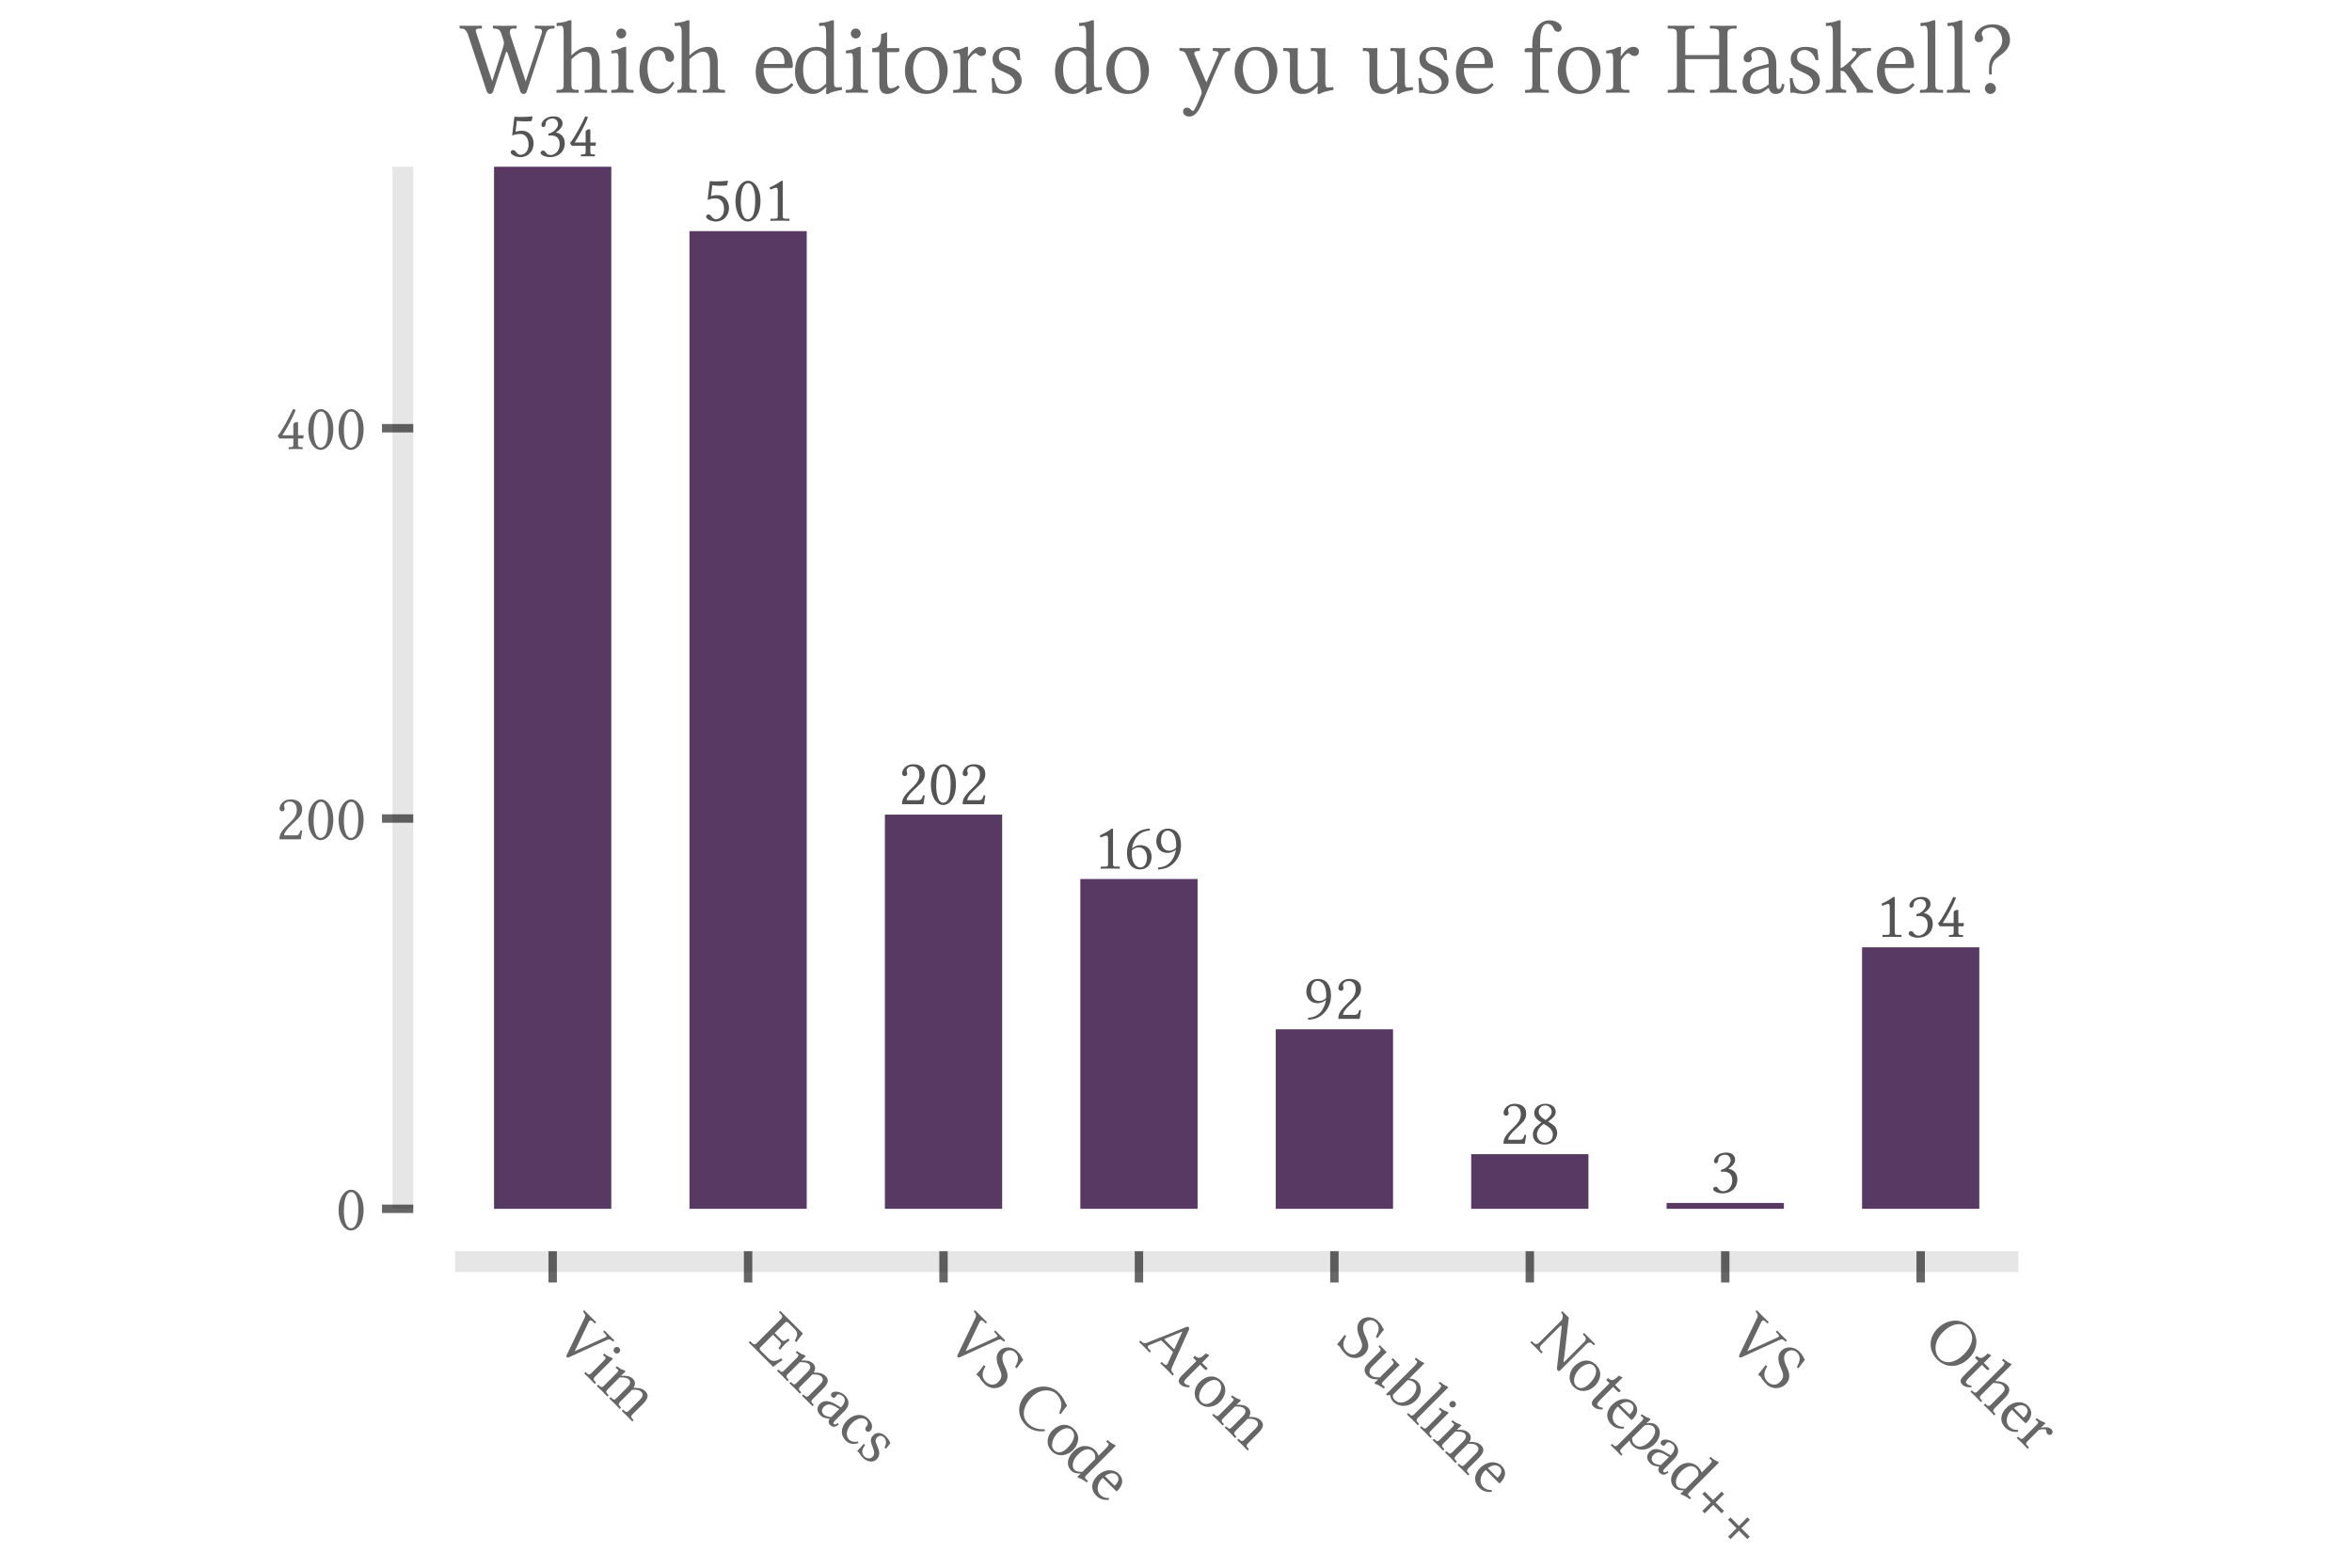 <?xml version="1.0" encoding="UTF-8"?>
<!DOCTYPE svg PUBLIC "-//W3C//DTD SVG 1.1//EN"
    "http://www.w3.org/Graphics/SVG/1.1/DTD/svg11.dtd"><svg xmlns="http://www.w3.org/2000/svg" height="400" stroke-opacity="1" viewBox="0 0 600 400" font-size="1" width="600" xmlns:xlink="http://www.w3.org/1999/xlink" stroke="rgb(0,0,0)" version="1.1"><defs></defs><g stroke-linejoin="miter" stroke-opacity="1.0" fill-opacity="0.6" stroke="rgb(0,0,0)" fill-rule="evenodd" stroke-width="0.0" fill="rgb(0,0,0)" stroke-linecap="butt" stroke-miterlimit="10.0"><path d="M 117.251,23.652 ZM 125.797,23.335 c -0.106,0.37 -0.37,0.635 -0.741 0.635c -0.397,-0 -0.714,-0.212 -0.873 -0.635l -4.815,-14.551 c -0.238,-0.661 -0.714,-1.482 -1.455 -1.482h -0.344 c -0.185,-0 -0.318,-0.079 -0.318 -0.185v -0.503 l 0.053,-0.053 c 0,-0 1.376,0.026 2.381 0.026c 1.349,-0 3.201,-0.026 3.201 -0.026l 0.053,0.053 v 0.476 c 0,0.132 -0.079,0.212 -0.238 0.212h -0.582 c -0.503,-0 -0.741,0.185 -0.741 0.529c 0,0.185 0.053,0.397 0.159 0.688l 4.021,12.197 l 2.804,-8.757 c 0.106,-0.318 0.185,-0.661 0.185 -1.005c 0,-0.238 -0.026,-0.476 -0.132 -0.741l -0.556,-1.693 c -0.212,-0.714 -0.688,-1.217 -1.72 -1.217h -0.079 c -0.185,-0 -0.318,-0.079 -0.318 -0.185v -0.503 l 0.053,-0.053 c 0,-0 1.482,0.026 2.54 0.026c 1.296,-0 3.386,-0.026 3.386 -0.026l 0.079,0.053 v 0.503 c 0,0.132 -0.132,0.185 -0.238 0.185h -0.767 c -0.529,-0 -0.741,0.37 -0.741 0.82c 0,0.265 0.053,0.556 0.159 0.873l 3.889,11.773 l 4.048,-12.17 c 0.053,-0.212 0.106,-0.423 0.106 -0.609c 0,-0.397 -0.238,-0.688 -0.899 -0.688h -0.714 c -0.132,-0 -0.212,-0.106 -0.212 -0.185v -0.503 l 0.053,-0.053 c 0,-0 1.587,0.026 2.699 0.026c 0.847,-0 2.249,-0.026 2.249 -0.026l 0.026,0.026 v 0.503 c 0,0.212 -0.291,0.212 -0.291 0.212h -0.291 c -0.767,-0 -1.296,0.291 -1.64 1.323l -4.868,14.736 c -0.132,0.397 -0.423,0.609 -0.794 0.609c -0.344,-0 -0.688,-0.185 -0.847 -0.635l -3.095,-9.392 c -0.132,-0.37 -0.265,-0.741 -0.37 -0.741c -0.132,-0 -0.265,0.344 -0.37 0.661ZM 141.459,23.652 ZM 145.772,5.186 v 8.969 c 1.773,-1.773 3.333,-2.196 4.365 -2.196c 1.905,-0 2.857,1.455 2.857 4.18v 5.609 c 0,0.767 0.265,1.164 1.138 1.164h 0.503 c 0.106,-0 0.212,0.079 0.212 0.212v 0.503 l -0.053,0.053 c 0,-0 -1.799,-0.053 -2.857 -0.053c -0.926,-0 -2.725,0.053 -2.725 0.053l -0.053,-0.053 v -0.503 c 0,-0.132 0.079,-0.212 0.212 -0.212h 0.503 c 0.899,-0 1.138,-0.397 1.138 -1.164v -5.9 c 0,-2.143 -0.582,-2.646 -2.064 -2.646c -0.767,-0 -1.905,0.688 -3.175 1.931v 6.614 c 0,0.767 0.265,1.164 1.138 1.164h 0.503 c 0.106,-0 0.212,0.079 0.212 0.212v 0.503 l -0.053,0.053 c 0,-0 -1.799,-0.053 -2.831 -0.053c -0.952,-0 -2.725,0.053 -2.725 0.053l -0.053,-0.053 v -0.503 c 0,-0.132 0.053,-0.212 0.185 -0.212h 0.503 c 0.899,-0 1.138,-0.397 1.138 -1.164v -13.255 c 0,-1.508 -0.238,-1.931 -0.767 -1.931l -0.873,0.106 c -0.079,-0 -0.132,-0.053 -0.132 -0.132l -0.053,-0.661 c 0.423,-0 1.376,-0.159 1.825 -0.238c 0.476,-0.106 0.873,-0.212 1.402 -0.45h 0.582 ZM 155.164,23.652 ZM 157.227,8.546 c 0,-0.688 0.556,-1.27 1.244 -1.27c 0.714,-0 1.27,0.582 1.27 1.27c 0,0.714 -0.556,1.27 -1.27 1.27c -0.688,-0 -1.244,-0.556 -1.244 -1.27ZM 157.227,8.546 ZM 159.741,21.747 c 0,0.767 0.291,1.164 1.138 1.164h 0.503 c 0.132,-0 0.238,0.079 0.238 0.212v 0.503 l -0.053,0.053 c 0,-0 -1.825,-0.053 -2.857 -0.053c -0.926,-0 -2.725,0.053 -2.725 0.053l -0.053,-0.053 v -0.503 c 0,-0.132 0.079,-0.212 0.212 -0.212h 0.503 c 0.873,-0 1.138,-0.397 1.138 -1.164v -6.588 c 0,-1.402 -0.238,-1.614 -0.609 -1.614c -0.344,-0 -0.661,0.026 -1.111 0.132l -0.132,-0.741 c 1.693,-0.291 1.984,-0.397 2.752 -0.767c 0.291,-0.106 0.476,-0.212 0.661 -0.212h 0.397 v 9.789 ZM 162.148,23.652 ZM 181.118,21.747 v -5.397 c 0,-2.143 -0.556,-3.148 -1.773 -3.148c -0.767,-0 -1.905,0.45 -3.466 1.931v 6.614 c 0,0.767 0.265,1.164 1.138 1.164h 0.503 c 0.106,-0 0.212,0.079 0.212 0.212v 0.503 l -0.053,0.053 c 0,-0 -1.799,-0.053 -2.831 -0.053c -0.952,-0 -2.011,0.053 -2.011 0.053l -0.053,-0.053 v -0.503 c 0,-0.132 0.079,-0.212 0.212 -0.212h 0.053 c 0.688,-0 0.847,-0.397 0.847 -1.164v -13.387 c 0,-1.244 -0.238,-1.799 -0.767 -1.799l -0.873,0.106 c -0.079,-0 -0.132,-0.053 -0.132 -0.132l -0.053,-0.661 c 0.423,-0 1.376,-0.159 1.825 -0.238c 0.476,-0.106 0.873,-0.212 1.402 -0.45h 0.582 v 8.969 c 1.773,-1.773 3.598,-2.196 4.63 -2.196c 1.931,-0 2.593,1.455 2.593 4.18v 5.609 c 0,0.767 0.265,1.164 1.111 1.164h 0.529 c 0.106,-0 0.212,0.079 0.212 0.212v 0.503 l -0.053,0.053 c 0,-0 -1.799,-0.053 -2.857 -0.053c -0.926,-0 -2.725,0.053 -2.725 0.053l -0.053,-0.053 v -0.503 c 0,-0.132 0.079,-0.212 0.212 -0.212h 0.503 c 0.899,-0 1.138,-0.397 1.138 -1.164ZM 181.118,21.747 ZM 172.043,21.165 c -1.164,2.011 -2.434,2.725 -3.995 2.725c -3.175,-0 -4.921,-2.434 -4.921 -5.847c 0,-3.757 2.116,-6.138 4.947 -6.138c 2.54,-0 3.889,1.296 3.889 2.699c 0,0.794 -0.476,1.164 -1.005 1.164c -0.582,-0 -1.111,-0.291 -1.191 -0.926c -0.079,-0.899 -0.265,-2.037 -1.825 -2.037c -1.746,-0 -2.778,1.799 -2.778 4.656c 0,3.095 1.402,5.265 3.466 5.265c 1.138,-0 2.116,-0.741 2.937 -1.931ZM 191.886,23.652 ZM 194.902,16.324 h 4.868 c 0.265,-0 0.37,-0.132 0.37 -0.37c 0,-2.461 -1.244,-3.095 -2.196 -3.095c -0.609,-0 -2.593,0.238 -3.042 3.466ZM 194.902,16.324 ZM 201.886,21.192 l 0.529,0.423 c -1.005,1.376 -2.566,2.355 -4.471 2.355c -3.625,-0 -5.159,-2.699 -5.159 -5.582c 0,-4.021 2.646,-6.429 5.159 -6.429c 3.492,-0 4.312,2.725 4.312 4.947c 0,0.291 -0.185,0.45 -0.476 0.45h -6.958 c -0.026,0.159 -0.026,0.318 -0.026 0.529c 0,2.699 1.878,4.789 3.783 4.789c 1.455,-0 2.381,-0.476 3.307 -1.482ZM 201.913,23.652 ZM 210.749,21.298 v -6.852 c -0.635,-1.005 -1.349,-1.561 -2.593 -1.561c -0.529,-0 -1.614,0.079 -2.461 1.323c -0.37,0.556 -0.82,1.693 -0.82 3.598c 0,3.466 1.799,5.053 3.228 5.053c 0.873,-0 1.587,-0.529 2.646 -1.561ZM 210.749,21.298 ZM 212.733,5.186 v 15.292 c 0,0.794 0.053,1.217 0.106 1.402c 0.079,0.238 0.37,0.397 0.582 0.397c 0.318,-0 0.899,-0 1.296 -0.079l 0.106,0.741 c -1.534,0.265 -2.91,0.556 -3.466 1.032h -0.635 l 0.079,-1.825 c -1.005,1.032 -2.037,1.825 -3.386 1.825c -2.857,-0 -4.604,-2.434 -4.604 -5.688c 0,-1.958 0.529,-3.598 1.667 -4.736c 1.058,-1.005 2.222,-1.587 3.969 -1.587c 0.529,-0 1.693,0.238 2.302 0.582v -4.048 c 0,-1.508 -0.238,-1.931 -0.767 -1.931l -0.873,0.106 c -0.053,-0 -0.132,-0.053 -0.132 -0.132l -0.053,-0.661 c 0.423,-0 1.376,-0.159 1.825 -0.238c 0.503,-0.106 0.873,-0.212 1.402 -0.45h 0.582 ZM 214.982,23.652 ZM 217.046,8.546 c 0,-0.688 0.556,-1.27 1.244 -1.27c 0.714,-0 1.27,0.582 1.27 1.27c 0,0.714 -0.556,1.27 -1.27 1.27c -0.688,-0 -1.244,-0.556 -1.244 -1.27ZM 217.046,8.546 ZM 219.559,21.747 c 0,0.767 0.291,1.164 1.138 1.164h 0.503 c 0.132,-0 0.238,0.079 0.238 0.212v 0.503 l -0.053,0.053 c 0,-0 -1.825,-0.053 -2.857 -0.053c -0.926,-0 -2.725,0.053 -2.725 0.053l -0.053,-0.053 v -0.503 c 0,-0.132 0.079,-0.212 0.212 -0.212h 0.503 c 0.873,-0 1.138,-0.397 1.138 -1.164v -6.588 c 0,-1.402 -0.238,-1.614 -0.609 -1.614c -0.344,-0 -0.661,0.026 -1.111 0.132l -0.132,-0.741 c 1.693,-0.291 1.984,-0.397 2.752 -0.767c 0.291,-0.106 0.476,-0.212 0.661 -0.212h 0.397 v 9.789 ZM 221.967,23.652 ZM 226.306,13.308 v 6.773 c 0,1.64 0.159,2.434 0.873 2.434c 0.688,-0 1.217,-0.212 1.905 -0.741l 0.476,0.45 c -1.032,1.164 -2.09,1.746 -3.307 1.746c -1.217,-0 -1.931,-0.741 -1.931 -2.619v -8.043 h -1.72 c -0.079,-0 -0.106,-0.026 -0.106 -0.106v -0.82 c 0,-0.079 0.026,-0.106 0.079 -0.106c 1.773,-0 2.196,-1.032 2.196 -3.042v -0.503 l 1.534,-0.529 v 4.074 h 2.91 c 0.132,-0 0.212,0.053 0.212 0.159v 0.529 c 0,0.238 -0.37,0.344 -0.635 0.344h -2.487 ZM 229.957,23.652 ZM 230.856,18.229 c 0,-3.625 1.958,-6.27 5.476 -6.27c 3.916,-0 5.424,3.281 5.424 6.032c 0,2.646 -1.72,5.979 -5.476 5.979c -3.545,-0 -5.424,-3.042 -5.424 -5.741ZM 230.856,18.229 ZM 236.042,12.832 c -2.116,-0 -3.095,2.487 -3.095 4.789c 0,2.037 1.164,5.424 3.783 5.424c 1.191,-0 2.937,-0.714 2.937 -4.207c 0,-3.889 -1.455,-6.006 -3.625 -6.006ZM 242.63,23.652 ZM 244.984,21.747 v -6.588 c 0,-1.323 -0.185,-1.614 -0.582 -1.614c -0.344,-0 -0.661,0.026 -1.111 0.132l -0.132,-0.741 c 1.667,-0.291 1.958,-0.37 2.752 -0.767c 0.265,-0.132 0.476,-0.212 0.661 -0.212h 0.397 l -0.079,2.381 h 0.079 c 0.688,-1.032 1.852,-2.381 3.095 -2.381c 1.085,-0 1.482,0.529 1.482 1.217c 0,0.688 -0.45,1.111 -1.138 1.111c -0.529,-0 -0.82,-0.212 -1.085 -0.476c -0.159,-0.159 -0.344,-0.238 -0.529 -0.238c -0.291,-0 -0.873,0.476 -1.508 1.376c -0.185,0.238 -0.318,0.582 -0.318 0.926v 5.873 c 0,0.767 0.265,1.164 1.138 1.164h 0.767 c 0.132,-0 0.238,0.079 0.238 0.212v 0.503 l -0.053,0.053 c 0,-0 -2.09,-0.053 -3.122 -0.053c -0.952,-0 -2.752,0.053 -2.752 0.053l -0.026,-0.053 v -0.503 c 0,-0.132 0.053,-0.212 0.185 -0.212h 0.503 c 0.899,-0 1.138,-0.397 1.138 -1.164ZM 251.81,23.652 ZM 252.948,19.948 l 0.714,-0.026 c 0.079,0.661 0.37,1.931 0.952 2.54c 0.265,0.291 0.979,0.767 1.958 0.767c 0.926,-0 2.302,-0.741 2.302 -2.037c 0,-1.138 -0.635,-1.905 -2.725 -2.804c -1.931,-0.847 -2.937,-1.402 -2.937 -3.386c 0,-1.773 1.561,-3.042 3.651 -3.042c 1.323,-0 2.302,0.238 3.122 0.661c 0.159,0.847 0.238,1.746 0.291 2.699l -0.714,0.026 c -0.556,-2.169 -2.143,-2.593 -2.699 -2.593c -1.005,-0 -2.037,0.397 -2.037 1.852c 0,1.058 0.503,1.587 1.958 2.116c 2.143,0.794 3.863,1.746 3.863 3.863c 0,2.619 -2.778,3.386 -4.021 3.386c -0.926,-0 -1.693,-0.106 -2.381 -0.291c -0.185,-0.026 -0.318,-0.053 -0.503 -0.053c -0.132,-0 -0.344,0.026 -0.609 0.079c 0,-1.111 -0.079,-2.461 -0.185 -3.757ZM 268.24,23.652 ZM 277.076,21.298 v -6.852 c -0.635,-1.005 -1.349,-1.561 -2.593 -1.561c -0.529,-0 -1.614,0.079 -2.461 1.323c -0.37,0.556 -0.82,1.693 -0.82 3.598c 0,3.466 1.799,5.053 3.228 5.053c 0.873,-0 1.587,-0.529 2.646 -1.561ZM 277.076,21.298 ZM 279.06,5.186 v 15.292 c 0,0.794 0.053,1.217 0.106 1.402c 0.079,0.238 0.37,0.397 0.582 0.397c 0.318,-0 0.899,-0 1.296 -0.079l 0.106,0.741 c -1.534,0.265 -2.91,0.556 -3.466 1.032h -0.635 l 0.079,-1.825 c -1.005,1.032 -2.037,1.825 -3.386 1.825c -2.857,-0 -4.604,-2.434 -4.604 -5.688c 0,-1.958 0.529,-3.598 1.667 -4.736c 1.058,-1.005 2.222,-1.587 3.969 -1.587c 0.529,-0 1.693,0.238 2.302 0.582v -4.048 c 0,-1.508 -0.238,-1.931 -0.767 -1.931l -0.873,0.106 c -0.053,-0 -0.132,-0.053 -0.132 -0.132l -0.053,-0.661 c 0.423,-0 1.376,-0.159 1.825 -0.238c 0.503,-0.106 0.873,-0.212 1.402 -0.45h 0.582 ZM 281.309,23.652 ZM 282.209,18.229 c 0,-3.625 1.958,-6.27 5.476 -6.27c 3.916,-0 5.424,3.281 5.424 6.032c 0,2.646 -1.72,5.979 -5.476 5.979c -3.545,-0 -5.424,-3.042 -5.424 -5.741ZM 282.209,18.229 ZM 287.394,12.832 c -2.116,-0 -3.095,2.487 -3.095 4.789c 0,2.037 1.164,5.424 3.783 5.424c 1.191,-0 2.937,-0.714 2.937 -4.207c 0,-3.889 -1.455,-6.006 -3.625 -6.006ZM 300.596,23.652 ZM 306.099,12.805 c 0,0.132 -0.159,0.212 -0.291 0.212c -0.794,-0 -1.138,0.159 -1.138 0.582c 0,0.159 0.053,0.37 0.159 0.609l 2.91,6.826 l 2.937,-6.72 c 0.132,-0.238 0.185,-0.45 0.185 -0.609c 0,-0.556 -0.529,-0.688 -1.111 -0.688h -0.106 c -0.132,-0 -0.265,-0.106 -0.265 -0.185v -0.503 l 0.053,-0.079 c 0,-0 1.561,0.053 2.487 0.053c 0.741,-0 1.825,-0.053 1.825 -0.053l 0.079,0.053 v 0.503 c 0,0.132 -0.106,0.212 -0.291 0.212c -1.005,-0 -1.508,1.032 -1.878 1.799c -1.402,2.963 -2.566,5.688 -4.683 10.794c -0.794,1.905 -1.746,4.127 -3.625 4.127c -0.503,-0 -1.534,-0.291 -1.534 -1.244c 0,-0.794 0.582,-1.032 1.005 -1.032c 0.397,-0 0.661,0.159 0.82 0.37c 0.265,0.265 0.45,0.45 0.714 0.45c 0.397,-0 1.323,-2.275 1.984 -3.889c 0.159,-0.318 0.212,-0.582 0.212 -0.82c 0,-0.265 -0.238,-0.979 -0.45 -1.508l -3.333,-7.752 c -0.423,-1.005 -0.714,-1.296 -1.614 -1.296c -0.159,-0 -0.265,-0.079 -0.265 -0.185v -0.529 l 0.053,-0.053 c 0,-0 1.164,0.053 1.958 0.053c 1.244,-0 3.148,-0.053 3.148 -0.053l 0.053,0.079 v 0.476 ZM 314.063,23.652 ZM 314.962,18.229 c 0,-3.625 1.958,-6.27 5.476 -6.27c 3.916,-0 5.424,3.281 5.424 6.032c 0,2.646 -1.72,5.979 -5.476 5.979c -3.545,-0 -5.424,-3.042 -5.424 -5.741ZM 314.962,18.229 ZM 320.148,12.832 c -2.116,-0 -3.095,2.487 -3.095 4.789c 0,2.037 1.164,5.424 3.783 5.424c 1.191,-0 2.937,-0.714 2.937 -4.207c 0,-3.889 -1.455,-6.006 -3.625 -6.006ZM 326.735,23.652 ZM 338.085,20.583 c 0,1.323 0.132,1.746 0.661 1.746c 0.318,-0 0.899,-0.053 1.349 -0.132l 0.106,0.741 c -1.614,0.291 -2.91,0.556 -3.519 1.032h -0.582 l 0.079,-1.958 h -0.079 c -1.455,1.587 -2.646,1.958 -3.73 1.958c -2.619,-0 -3.307,-1.773 -3.307 -3.598v -6.032 c 0,-0.873 -0.185,-1.323 -1.164 -1.323c -0.106,-0 -0.291,0.026 -0.45 0.026l -0.079,-0.026 v -0.688 l 0.079,-0.079 c 0,-0 1.799,0.053 2.646 0.053c 0.37,-0 0.979,-0.053 0.979 -0.053l -0.026,2.116 v 5.635 c 0,2.355 1.217,2.778 2.011 2.778c 0.609,-0 1.164,-0.238 1.72 -0.635c 0.635,-0.476 1.058,-0.847 1.323 -1.191v -6.535 c 0,-0.952 -0.132,-1.402 -1.111 -1.402c -0.159,-0 -0.45,0.026 -0.529 0.026l -0.053,-0.053 v -0.661 l 0.053,-0.079 c 0,-0 1.878,0.053 2.619 0.053c 0.609,-0 1.032,-0.053 1.032 -0.053l -0.026,2.09 v 6.244 ZM 347.028,23.652 ZM 358.378,20.583 c 0,1.323 0.132,1.746 0.661 1.746c 0.318,-0 0.899,-0.053 1.349 -0.132l 0.106,0.741 c -1.614,0.291 -2.91,0.556 -3.519 1.032h -0.582 l 0.079,-1.958 h -0.079 c -1.455,1.587 -2.646,1.958 -3.73 1.958c -2.619,-0 -3.307,-1.773 -3.307 -3.598v -6.032 c 0,-0.873 -0.185,-1.323 -1.164 -1.323c -0.106,-0 -0.291,0.026 -0.45 0.026l -0.079,-0.026 v -0.688 l 0.079,-0.079 c 0,-0 1.799,0.053 2.646 0.053c 0.37,-0 0.979,-0.053 0.979 -0.053l -0.026,2.116 v 5.635 c 0,2.355 1.217,2.778 2.011 2.778c 0.609,-0 1.164,-0.238 1.72 -0.635c 0.635,-0.476 1.058,-0.847 1.323 -1.191v -6.535 c 0,-0.952 -0.132,-1.402 -1.111 -1.402c -0.159,-0 -0.45,0.026 -0.529 0.026l -0.053,-0.053 v -0.661 l 0.053,-0.079 c 0,-0 1.878,0.053 2.619 0.053c 0.609,-0 1.032,-0.053 1.032 -0.053l -0.026,2.09 v 6.244 ZM 360.706,23.652 ZM 361.844,19.948 l 0.714,-0.026 c 0.079,0.661 0.37,1.931 0.952 2.54c 0.265,0.291 0.979,0.767 1.958 0.767c 0.926,-0 2.302,-0.741 2.302 -2.037c 0,-1.138 -0.635,-1.905 -2.725 -2.804c -1.931,-0.847 -2.937,-1.402 -2.937 -3.386c 0,-1.773 1.561,-3.042 3.651 -3.042c 1.323,-0 2.302,0.238 3.122 0.661c 0.159,0.847 0.238,1.746 0.291 2.699l -0.714,0.026 c -0.556,-2.169 -2.143,-2.593 -2.699 -2.593c -1.005,-0 -2.037,0.397 -2.037 1.852c 0,1.058 0.503,1.587 1.958 2.116c 2.143,0.794 3.863,1.746 3.863 3.863c 0,2.619 -2.778,3.386 -4.021 3.386c -0.926,-0 -1.693,-0.106 -2.381 -0.291c -0.185,-0.026 -0.318,-0.053 -0.503 -0.053c -0.132,-0 -0.344,0.026 -0.609 0.079c 0,-1.111 -0.079,-2.461 -0.185 -3.757ZM 370.521,23.652 ZM 373.537,16.324 h 4.868 c 0.265,-0 0.37,-0.132 0.37 -0.37c 0,-2.461 -1.244,-3.095 -2.196 -3.095c -0.609,-0 -2.593,0.238 -3.042 3.466ZM 373.537,16.324 ZM 380.522,21.192 l 0.529,0.423 c -1.005,1.376 -2.566,2.355 -4.471 2.355c -3.625,-0 -5.159,-2.699 -5.159 -5.582c 0,-4.021 2.646,-6.429 5.159 -6.429c 3.492,-0 4.312,2.725 4.312 4.947c 0,0.291 -0.185,0.45 -0.476 0.45h -6.958 c -0.026,0.159 -0.026,0.318 -0.026 0.529c 0,2.699 1.878,4.789 3.783 4.789c 1.455,-0 2.381,-0.476 3.307 -1.482ZM 388.459,23.652 ZM 390.893,21.747 v -8.44 h -1.825 c -0.106,-0 -0.132,-0.026 -0.132 -0.132v -0.37 c 0,-0.212 0.132,-0.529 0.609 -0.529h 1.349 v -1.032 c 0,-4.127 2.143,-6.059 4.365 -6.059c 1.005,-0 1.693,0.265 2.355 0.714c 0.529,0.397 0.767,0.847 0.767 1.27c 0,0.556 -0.397,0.952 -0.899 0.952c -0.529,-0 -0.873,-0.291 -1.085 -0.741c -0.344,-0.873 -0.847,-1.296 -1.64 -1.296c -0.873,-0 -1.878,0.635 -1.878 4.709v 1.482 h 2.91 c 0.132,-0 0.212,0.053 0.212 0.159v 0.529 c 0,0.238 -0.37,0.344 -0.609 0.344h -2.513 v 8.44 c 0,0.767 0.265,1.164 1.138 1.164h 0.873 c 0.106,-0 0.212,0.079 0.212 0.212v 0.503 l -0.053,0.053 c 0,-0 -2.169,-0.053 -3.201 -0.053c -0.952,-0 -2.752,0.053 -2.752 0.053l -0.053,-0.053 v -0.503 c 0,-0.132 0.079,-0.212 0.212 -0.212h 0.503 c 0.899,-0 1.138,-0.397 1.138 -1.164ZM 396.502,23.652 ZM 397.401,18.229 c 0,-3.625 1.958,-6.27 5.476 -6.27c 3.916,-0 5.424,3.281 5.424 6.032c 0,2.646 -1.72,5.979 -5.476 5.979c -3.545,-0 -5.424,-3.042 -5.424 -5.741ZM 397.401,18.229 ZM 402.587,12.832 c -2.116,-0 -3.095,2.487 -3.095 4.789c 0,2.037 1.164,5.424 3.783 5.424c 1.191,-0 2.937,-0.714 2.937 -4.207c 0,-3.889 -1.455,-6.006 -3.625 -6.006ZM 409.175,23.652 ZM 411.529,21.747 v -6.588 c 0,-1.323 -0.185,-1.614 -0.582 -1.614c -0.344,-0 -0.661,0.026 -1.111 0.132l -0.132,-0.741 c 1.667,-0.291 1.958,-0.37 2.752 -0.767c 0.265,-0.132 0.476,-0.212 0.661 -0.212h 0.397 l -0.079,2.381 h 0.079 c 0.688,-1.032 1.852,-2.381 3.095 -2.381c 1.085,-0 1.482,0.529 1.482 1.217c 0,0.688 -0.45,1.111 -1.138 1.111c -0.529,-0 -0.82,-0.212 -1.085 -0.476c -0.159,-0.159 -0.344,-0.238 -0.529 -0.238c -0.291,-0 -0.873,0.476 -1.508 1.376c -0.185,0.238 -0.318,0.582 -0.318 0.926v 5.873 c 0,0.767 0.265,1.164 1.138 1.164h 0.767 c 0.132,-0 0.238,0.079 0.238 0.212v 0.503 l -0.053,0.053 c 0,-0 -2.09,-0.053 -3.122 -0.053c -0.952,-0 -2.752,0.053 -2.752 0.053l -0.026,-0.053 v -0.503 c 0,-0.132 0.053,-0.212 0.185 -0.212h 0.503 c 0.899,-0 1.138,-0.397 1.138 -1.164ZM 424.969,23.652 ZM 438.568,21.747 v -6.667 h -8.651 v 6.667 c 0,0.82 0.397,1.164 1.455 1.164h 0.688 c 0.106,-0 0.212,0.079 0.212 0.212v 0.503 l -0.053,0.053 c 0,-0 -2.275,-0.053 -3.333 -0.053c -0.926,-0 -3.386,0.053 -3.386 0.053l -0.053,-0.053 v -0.503 c 0,-0.132 0.079,-0.212 0.185 -0.212h 0.714 c 1.085,-0 1.429,-0.423 1.429 -1.164v -13.281 c 0,-0.794 -0.397,-1.164 -1.429 -1.164h -0.714 c -0.106,-0 -0.212,-0.079 -0.212 -0.212v -0.503 l 0.053,-0.026 c 0,-0 2.302,0.026 3.333 0.026c 0.952,-0 3.413,-0.026 3.413 -0.026l 0.053,0.026 v 0.503 c 0,0.132 -0.079,0.212 -0.212 0.212h -0.688 c -1.085,-0 -1.455,0.423 -1.455 1.164v 5.582 h 8.651 v -5.582 c 0,-0.794 -0.397,-1.164 -1.455 -1.164h -0.688 c -0.132,-0 -0.238,-0.079 -0.238 -0.212v -0.503 l 0.053,-0.026 c 0,-0 2.302,0.026 3.333 0.026c 0.952,-0 3.413,-0.026 3.413 -0.026l 0.053,0.026 v 0.503 c 0,0.132 -0.079,0.212 -0.212 0.212h -0.688 c -1.085,-0 -1.455,0.423 -1.455 1.164v 13.281 c 0,0.82 0.397,1.164 1.455 1.164h 0.688 c 0.132,-0 0.238,0.079 0.238 0.212v 0.503 l -0.053,0.053 c 0,-0 -2.302,-0.053 -3.333 -0.053c -0.952,-0 -3.413,0.053 -3.413 0.053l -0.053,-0.053 v -0.503 c 0,-0.132 0.079,-0.212 0.212 -0.212h 0.688 c 1.085,-0 1.455,-0.423 1.455 -1.164ZM 443.489,23.652 ZM 451.188,17.17 l -2.09,0.529 c -2.328,0.714 -2.672,1.931 -2.672 3.122c 0,0.82 0.397,2.064 2.064 2.064c 0.794,-0 2.011,-0.767 2.699 -1.349v -4.365 ZM 451.188,17.17 ZM 452.881,23.97 c -1.005,-0 -1.561,-0.899 -1.667 -1.534l -0.609,0.423 c -1.217,0.847 -1.667,1.111 -2.884 1.111c -1.852,-0 -3.201,-1.058 -3.201 -3.042c 0,-2.011 1.72,-3.386 4.233 -4.021l 2.434,-0.609 c 0,-2.99 -1.376,-3.545 -2.275 -3.545c -1.005,-0 -2.169,0.45 -2.169 1.27c 0,0.291 0.053,0.45 0.079 0.529c 0.053,0.106 0.079,0.291 0.079 0.476c 0,0.344 -0.265,0.873 -1.032 0.873c -0.635,-0 -1.058,-0.423 -1.058 -1.058c 0,-1.534 2.487,-2.884 4.18 -2.884c 1.931,-0 4.154,0.794 4.154 4.551v 3.889 c 0,1.614 0.026,2.302 0.635 2.302c 0.582,-0 0.741,-0.741 0.767 -1.323l 0.661,0.132 c -0.159,1.931 -0.979,2.461 -2.328 2.461ZM 455.421,23.652 ZM 456.558,19.948 l 0.714,-0.026 c 0.079,0.661 0.37,1.931 0.952 2.54c 0.265,0.291 0.979,0.767 1.958 0.767c 0.926,-0 2.302,-0.741 2.302 -2.037c 0,-1.138 -0.635,-1.905 -2.725 -2.804c -1.931,-0.847 -2.937,-1.402 -2.937 -3.386c 0,-1.773 1.561,-3.042 3.651 -3.042c 1.323,-0 2.302,0.238 3.122 0.661c 0.159,0.847 0.238,1.746 0.291 2.699l -0.714,0.026 c -0.556,-2.169 -2.143,-2.593 -2.699 -2.593c -1.005,-0 -2.037,0.397 -2.037 1.852c 0,1.058 0.503,1.587 1.958 2.116c 2.143,0.794 3.863,1.746 3.863 3.863c 0,2.619 -2.778,3.386 -4.021 3.386c -0.926,-0 -1.693,-0.106 -2.381 -0.291c -0.185,-0.026 -0.318,-0.053 -0.503 -0.053c -0.132,-0 -0.344,0.026 -0.609 0.079c 0,-1.111 -0.079,-2.461 -0.185 -3.757ZM 465.236,23.652 ZM 469.549,18.044 v 3.704 c 0,0.767 0.265,1.164 1.138 1.164h 0.053 c 0.106,-0 0.212,0.079 0.212 0.212v 0.503 l -0.053,0.053 c 0,-0 -1.349,-0.053 -2.381 -0.053c -0.952,-0 -2.725,0.053 -2.725 0.053l -0.053,-0.053 v -0.503 c 0,-0.132 0.053,-0.212 0.185 -0.212h 0.503 c 0.899,-0 1.138,-0.397 1.138 -1.164v -13.255 c 0,-1.508 -0.238,-1.931 -0.767 -1.931l -0.873,0.106 c -0.079,-0 -0.132,-0.053 -0.132 -0.132l -0.053,-0.661 c 0.423,-0 1.376,-0.159 1.825 -0.238c 0.476,-0.106 0.873,-0.212 1.402 -0.45h 0.582 v 12.197 c 0.688,-0.159 2.037,-1.349 3.466 -2.91c 0.423,-0.423 0.529,-0.767 0.529 -1.032c 0,-0.212 -0.132,-0.423 -0.767 -0.423h -0.106 c -0.132,-0 -0.212,-0.106 -0.212 -0.212v -0.503 l 0.079,-0.053 c 0,-0 1.27,0.053 2.196 0.053c 1.032,-0 2.461,-0.053 2.461 -0.053l 0.106,0.053 v 0.503 c 0,0.132 -0.159,0.212 -0.291 0.212h -0.185 c -0.714,-0 -1.878,0.582 -2.54 1.27l -2.011,2.222 c -0.079,0.079 -0.106,0.159 -0.106 0.265c 0,0.132 0.053,0.265 0.132 0.37l 3.095,4.577 c 0.476,0.714 1.323,1.191 1.984 1.191h 0.185 c 0.185,-0 0.238,0.079 0.238 0.212v 0.503 l -0.053,0.053 c 0,-0 -1.349,-0.053 -2.381 -0.053c -0.926,-0 -1.64,0.053 -1.64 0.053l -0.079,-0.053 v -0.503 c 0,-0.344 -0.079,-0.635 -0.609 -1.402l -1.931,-2.725 c -0.529,-0.767 -0.899,-0.952 -1.561 -0.952ZM 477.909,23.652 ZM 480.925,16.324 h 4.868 c 0.265,-0 0.37,-0.132 0.37 -0.37c 0,-2.461 -1.244,-3.095 -2.196 -3.095c -0.609,-0 -2.593,0.238 -3.042 3.466ZM 480.925,16.324 ZM 487.91,21.192 l 0.529,0.423 c -1.005,1.376 -2.566,2.355 -4.471 2.355c -3.625,-0 -5.159,-2.699 -5.159 -5.582c 0,-4.021 2.646,-6.429 5.159 -6.429c 3.492,-0 4.312,2.725 4.312 4.947c 0,0.291 -0.185,0.45 -0.476 0.45h -6.958 c -0.026,0.159 -0.026,0.318 -0.026 0.529c 0,2.699 1.878,4.789 3.783 4.789c 1.455,-0 2.381,-0.476 3.307 -1.482ZM 489.233,23.652 ZM 491.746,21.747 v -13.255 c 0,-1.508 -0.265,-1.931 -0.794 -1.931l -0.847,0.106 c -0.079,-0 -0.159,-0.053 -0.159 -0.132l -0.053,-0.661 c 0.423,-0 1.402,-0.159 1.852 -0.238c 0.476,-0.106 0.847,-0.212 1.376 -0.45h 0.582 v 16.562 c 0,0.767 0.291,1.164 1.138 1.164h 0.635 c 0.106,-0 0.212,0.079 0.212 0.212v 0.503 l -0.053,0.053 c 0,-0 -1.931,-0.053 -2.963 -0.053c -0.926,-0 -2.857,0.053 -2.857 0.053l -0.026,-0.053 v -0.503 c 0,-0.132 0.053,-0.212 0.185 -0.212h 0.635 c 0.873,-0 1.138,-0.397 1.138 -1.164ZM 496.111,23.652 ZM 498.625,21.747 v -13.255 c 0,-1.508 -0.265,-1.931 -0.794 -1.931l -0.847,0.106 c -0.079,-0 -0.159,-0.053 -0.159 -0.132l -0.053,-0.661 c 0.423,-0 1.402,-0.159 1.852 -0.238c 0.476,-0.106 0.847,-0.212 1.376 -0.45h 0.582 v 16.562 c 0,0.767 0.291,1.164 1.138 1.164h 0.635 c 0.106,-0 0.212,0.079 0.212 0.212v 0.503 l -0.053,0.053 c 0,-0 -1.931,-0.053 -2.963 -0.053c -0.926,-0 -2.857,0.053 -2.857 0.053l -0.026,-0.053 v -0.503 c 0,-0.132 0.053,-0.212 0.185 -0.212h 0.635 c 0.873,-0 1.138,-0.397 1.138 -1.164ZM 502.99,23.652 ZM 505.556,8.519 c 0,0.397 0.053,0.556 0.159 0.688c 0.106,0.132 0.159,0.291 0.159 0.635c 0,0.609 -0.529,0.926 -1.032 0.926c -0.423,-0 -1.085,-0.212 -1.085 -1.138c 0,-1.005 0.556,-1.746 1.349 -2.381c 0.767,-0.661 1.878,-1.032 3.281 -1.032c 2.699,-0 4.365,1.587 4.365 3.995c 0,2.09 -1.561,3.254 -2.804 4.154c -0.609,0.45 -1.138,0.873 -1.376 1.323c -0.344,0.661 -0.476,1.296 -0.476 1.931v 1.164 c 0,0.185 -0.132,0.265 -0.344 0.265c -0.212,-0 -0.344,-0.079 -0.344 -0.265v -1.217 c 0,-1.138 0.053,-2.699 1.773 -4.26c 1.058,-0.979 1.587,-1.746 1.587 -2.99c 0,-1.72 -1.138,-3.307 -2.646 -3.307c -1.508,-0 -2.566,0.714 -2.566 1.508ZM 505.556,8.519 ZM 506.35,22.568 c 0,-0.767 0.635,-1.402 1.402 -1.402c 0.767,-0 1.402,0.635 1.402 1.402c 0,0.767 -0.635,1.402 -1.402 1.402c -0.767,-0 -1.402,-0.635 -1.402 -1.402Z"/></g><g stroke-linejoin="miter" stroke-opacity="0.0" fill-opacity="0.1" stroke="rgb(0,0,0)" stroke-width="0.0" fill="rgb(0,0,0)" stroke-linecap="butt" stroke-miterlimit="10.0"><path d="M 514.895,324.571 l -0,-5.318 h -398.835 l -0,5.318 Z"/></g><g stroke-linejoin="miter" stroke-opacity="1.0" fill-opacity="0.6" stroke="rgb(0,0,0)" fill-rule="evenodd" stroke-width="0.0" fill="rgb(0,0,0)" stroke-linecap="butt" stroke-miterlimit="10.0"><path d="M 489.968,342.368 ZM 501.916,338.751 c -1.197,-1.197 -3.654,-1.484 -6.273 1.135c -2.395,2.395 -2.307,5.301 -0.811 6.797c 1.422,1.422 3.879,1.16 6.111 -1.073c 2.594,-2.594 2.731,-5.101 0.973 -6.859ZM 501.916,338.751 ZM 502.328,346.521 c -2.494,2.494 -5.787,2.719 -8.169 0.337c -2.145,-2.145 -2.32,-5.438 0.137 -7.895c 2.445,-2.445 5.974,-2.706 8.206 -0.474c 2.245,2.245 2.295,5.562 -0.175 8.032ZM 498.674,351.073 ZM 505.596,348.242 l -3.193,3.193 c -0.773,0.773 -1.073,1.222 -0.736 1.559c 0.324,0.324 0.673,0.474 1.247 0.549l 0.013,0.436 c -1.035,0.062 -1.808,-0.162 -2.382 -0.736c -0.574,-0.574 -0.561,-1.26 0.324 -2.145l 3.791,-3.791 l -0.811,-0.811 c -0.037,-0.037 -0.037,-0.062 -0 -0.1l 0.387,-0.387 c 0.037,-0.037 0.062,-0.037 0.087 -0.013c 0.836,0.836 1.522,0.549 2.469 -0.399l 0.237,-0.237 l 0.973,0.474 l -1.921,1.921 l 1.372,1.372 c 0.062,0.062 0.075,0.125 0.025 0.175l -0.249,0.249 c -0.112,0.112 -0.337,-0.013 -0.462 -0.137l -1.172,-1.172 ZM 502.44,354.84 ZM 513.178,348.167 l -4.228,4.228 c 1.671,-0 2.607,0.536 3.093 1.023c 0.898,0.898 0.661,2.033 -0.624 3.317l -2.644,2.644 c -0.362,0.362 -0.424,0.673 -0.013 1.085l 0.237,0.237 c 0.05,0.05 0.062,0.137 0 0.2l -0.237,0.237 l -0.05,0 c 0,-0 -0.823,-0.873 -1.322 -1.372c -0.436,-0.436 -1.31,-1.26 -1.31 -1.26l -0,-0.05 l 0.237,-0.237 c 0.062,-0.062 0.137,-0.062 0.2 -0l 0.237,0.237 c 0.424,0.424 0.723,0.349 1.085 -0.013l 2.781,-2.781 c 1.01,-1.01 0.973,-1.522 0.274 -2.22c -0.362,-0.362 -1.222,-0.574 -2.407 -0.586l -3.118,3.118 c -0.362,0.362 -0.424,0.673 -0.013 1.085l 0.237,0.237 c 0.05,0.05 0.062,0.137 0 0.2l -0.237,0.237 l -0.05,0 c 0,-0 -0.823,-0.873 -1.31 -1.359c -0.449,-0.449 -1.31,-1.26 -1.31 -1.26l -0,-0.05 l 0.237,-0.237 c 0.062,-0.062 0.125,-0.075 0.187 -0.013l 0.237,0.237 c 0.424,0.424 0.723,0.349 1.085 -0.013l 6.248,-6.248 c 0.711,-0.711 0.798,-1.023 0.549 -1.272l -0.462,-0.362 c -0.037,-0.037 -0.037,-0.087 -0 -0.125l 0.287,-0.337 c 0.2,0.2 0.723,0.574 0.973 0.748c 0.274,0.175 0.511,0.312 0.873 0.449l 0.274,0.274 ZM 508.901,361.3 ZM 513.777,359.267 l 2.295,2.295 c 0.125,0.125 0.237,0.112 0.349 -0c 1.16,-1.16 0.873,-2.045 0.424 -2.494c -0.287,-0.287 -1.335,-1.11 -3.068 0.2ZM 513.777,359.267 ZM 514.775,364.854 l 0.05,0.449 c -1.123,0.175 -2.32,-0.1 -3.218 -0.998c -1.709,-1.709 -1.16,-3.704 0.2 -5.064c 1.896,-1.896 4.278,-1.784 5.463 -0.599c 1.646,1.646 0.748,3.317 -0.299 4.365c -0.137,0.137 -0.299,0.125 -0.436 -0.013l -3.28,-3.28 c -0.087,0.062 -0.162,0.137 -0.262 0.237c -1.272,1.272 -1.372,3.143 -0.474 4.041c 0.686,0.686 1.347,0.898 2.257 0.861ZM 514.238,366.638 ZM 516.246,366.85 l 3.106,-3.106 c 0.624,-0.624 0.673,-0.848 0.486 -1.035c -0.162,-0.162 -0.324,-0.299 -0.586 -0.462l 0.287,-0.412 c 0.923,0.648 1.097,0.748 1.659 0.935c 0.187,0.062 0.324,0.125 0.412 0.212l 0.187,0.187 l -1.16,1.085 l 0.037,0.037 c 0.811,-0.162 1.996,-0.249 2.582 0.337c 0.511,0.511 0.449,0.948 0.125 1.272c -0.324,0.324 -0.736,0.312 -1.06 -0.013c -0.249,-0.249 -0.287,-0.486 -0.287 -0.736c -0,-0.15 -0.05,-0.274 -0.137 -0.362c -0.137,-0.137 -0.636,-0.187 -1.359 -0.062c -0.2,0.025 -0.424,0.125 -0.586 0.287l -2.769,2.769 c -0.362,0.362 -0.424,0.673 -0.013 1.085l 0.362,0.362 c 0.062,0.062 0.075,0.15 0.013 0.212l -0.237,0.237 l -0.05,0 c 0,-0 -0.96,-1.01 -1.447 -1.497c -0.449,-0.449 -1.322,-1.272 -1.322 -1.272l 0.013,-0.037 l 0.237,-0.237 c 0.062,-0.062 0.125,-0.075 0.187 -0.013l 0.237,0.237 c 0.424,0.424 0.723,0.349 1.085 -0.013Z"/></g><g stroke-linejoin="miter" stroke-opacity="0.6" fill-opacity="0.0" stroke="rgb(0,0,0)" stroke-width="2.143" fill="rgb(0,0,0)" stroke-linecap="butt" stroke-miterlimit="10.0"><path d="M 489.968,319.253 v 7.977 "/></g><g stroke-linejoin="miter" stroke-opacity="1.0" fill-opacity="0.6" stroke="rgb(0,0,0)" fill-rule="evenodd" stroke-width="0.0" fill="rgb(0,0,0)" stroke-linecap="butt" stroke-miterlimit="10.0"><path d="M 440.114,342.368 ZM 453.359,341.295 c 0.212,-0.087 0.337,-0.162 0.424 -0.249c 0.187,-0.187 -0.05,-0.474 -0.474 -0.898l -0.225,-0.225 c -0.05,-0.05 -0.062,-0.137 -0 -0.2l 0.237,-0.237 l 0.037,0.013 c 0,-0 0.898,0.923 1.384 1.409c 0.436,0.436 1.097,1.073 1.097 1.073l 0.013,0.037 l -0.237,0.237 c -0.062,0.062 -0.137,0.062 -0.2 0c -0.511,-0.511 -0.861,-0.636 -1.459 -0.362l -9.641,4.402 c -0.262,0.112 -0.462,0.112 -0.599 -0.025c -0.125,-0.125 -0.125,-0.324 -0 -0.574l 4.54,-9.454 c 0.324,-0.673 0.075,-1.073 -0.337 -1.484c -0.05,-0.05 -0.062,-0.137 -0 -0.2l 0.237,-0.237 l 0.037,0.013 c 0,-0 0.96,0.985 1.447 1.472c 0.436,0.436 1.559,1.534 1.559 1.534l 0.013,0.037 l -0.237,0.237 c -0.062,0.062 -0.137,0.062 -0.2 0l -0.337,-0.337 c -0.449,-0.449 -0.723,-0.474 -0.923 -0.274c -0.075,0.075 -0.125,0.175 -0.2 0.299l -2.881,5.999 l -0.698,1.472 l 1.434,-0.661 ZM 447.809,350.063 ZM 460.443,346.957 c -0.611,0.711 -1.135,1.434 -1.634 2.158l -0.436,-0.312 c 0.586,-1.06 1.285,-2.457 0.05 -3.692c -0.823,-0.823 -2.008,-0.736 -2.769 0.025c -1.035,1.035 -0.274,2.744 0.062 3.455c 0.673,1.422 1.322,3.093 -0.187 4.602c -1.272,1.272 -3.48,1.409 -4.914 -0.025c -1.222,-1.222 -1.21,-1.634 -1.509 -1.933c -0.249,-0.249 -0.424,-0.299 -0.636 -0.511c 0.611,-0.661 1.123,-1.347 1.946 -2.42l 0.412,0.337 c -0.885,1.384 -1.085,2.756 0.025 3.866c 0.948,0.948 2.22,1.123 3.23 0.112c 1.135,-1.135 0.848,-2.095 0.387 -3.155c -0.561,-1.235 -1.472,-3.392 -0.013 -4.851c 1.322,-1.322 3.417,-0.898 4.502 0.187c 1.16,1.16 0.898,1.372 1.484 2.158Z"/></g><g stroke-linejoin="miter" stroke-opacity="0.6" fill-opacity="0.0" stroke="rgb(0,0,0)" stroke-width="2.143" fill="rgb(0,0,0)" stroke-linecap="butt" stroke-miterlimit="10.0"><path d="M 440.114,319.253 v 7.977 "/></g><g stroke-linejoin="miter" stroke-opacity="1.0" fill-opacity="0.6" stroke="rgb(0,0,0)" fill-rule="evenodd" stroke-width="0.0" fill="rgb(0,0,0)" stroke-linecap="butt" stroke-miterlimit="10.0"><path d="M 390.26,342.368 ZM 404.727,342.942 l -6.685,6.685 c -0.237,0.237 -0.449,0.274 -0.624 0.1c -0.187,-0.212 -0.274,-0.449 -0.225 -0.773l 1.147,-9.853 c 0.062,-0.486 0.062,-0.761 -0.013 -0.836c -0.1,-0.1 -0.312,0.062 -0.736 0.486l -4.378,4.378 c -0.374,0.374 -0.561,0.935 -0.062 1.434l 0.324,0.324 c 0.05,0.05 0.062,0.137 0 0.2l -0.237,0.237 l -0.05,0 c 0,-0 -0.861,-0.91 -1.359 -1.409c -0.436,-0.436 -1.359,-1.31 -1.359 -1.31l -0.062,-0.112 l 0.225,-0.225 c 0.062,-0.062 0.212,-0.013 0.274 0.05l 0.324,0.324 c 0.511,0.511 1.085,0.262 1.422 -0.075l 5.762,-5.762 c 0.249,-0.399 0.412,-1.285 -0 -1.696c -0.1,-0.1 -0.2,-0.225 -0.112 -0.312l 0.2,-0.2 l 0.075,-0.025 l 1.634,1.634 l -1.147,9.853 c -0.1,0.823 -0.287,1.335 -0.187 1.434c 0.087,0.087 0.324,-0.15 0.561 -0.387l 4.727,-4.727 c 0.337,-0.337 0.599,-0.923 0.087 -1.434l -0.324,-0.324 c -0.062,-0.062 -0.137,-0.212 -0.075 -0.274l 0.237,-0.237 l 0.075,0.05 c 0,-0 0.91,0.935 1.359 1.384c 0.486,0.486 1.397,1.372 1.397 1.372l 0.013,0.037 l -0.237,0.237 c -0.062,0.062 -0.15,0.05 -0.2 0l -0.337,-0.337 c -0.486,-0.486 -1.06,-0.287 -1.434 0.087ZM 398.628,350.736 ZM 401.609,348.604 c 1.709,-1.709 3.879,-2.033 5.537 -0.374c 1.846,1.846 1.01,4.103 -0.287 5.4c -1.247,1.247 -3.629,2.008 -5.4 0.237c -1.671,-1.671 -1.123,-3.991 0.15 -5.263ZM 401.609,348.604 ZM 406.598,348.504 c -0.998,-0.998 -2.632,-0.287 -3.717 0.798c -0.96,0.96 -2.008,3.106 -0.773 4.34c 0.561,0.561 1.721,1.048 3.367 -0.599c 1.833,-1.833 2.145,-3.517 1.123 -4.54ZM 404.602,356.71 ZM 411.524,353.879 l -3.193,3.193 c -0.773,0.773 -1.073,1.222 -0.736 1.559c 0.324,0.324 0.673,0.474 1.247 0.549l 0.013,0.436 c -1.035,0.062 -1.808,-0.162 -2.382 -0.736c -0.574,-0.574 -0.561,-1.26 0.324 -2.145l 3.791,-3.791 l -0.811,-0.811 c -0.037,-0.037 -0.037,-0.062 -0 -0.1l 0.387,-0.387 c 0.037,-0.037 0.062,-0.037 0.087 -0.013c 0.836,0.836 1.522,0.549 2.469 -0.399l 0.237,-0.237 l 0.973,0.474 l -1.921,1.921 l 1.372,1.372 c 0.062,0.062 0.075,0.125 0.025 0.175l -0.249,0.249 c -0.112,0.112 -0.337,-0.013 -0.462 -0.137l -1.172,-1.172 ZM 408.369,360.477 ZM 413.245,358.444 l 2.295,2.295 c 0.125,0.125 0.237,0.112 0.349 -0c 1.16,-1.16 0.873,-2.045 0.424 -2.494c -0.287,-0.287 -1.335,-1.11 -3.068 0.2ZM 413.245,358.444 ZM 414.243,364.031 l 0.05,0.449 c -1.123,0.175 -2.32,-0.1 -3.218 -0.998c -1.709,-1.709 -1.16,-3.704 0.2 -5.064c 1.896,-1.896 4.278,-1.784 5.463 -0.599c 1.646,1.646 0.748,3.317 -0.299 4.365c -0.137,0.137 -0.299,0.125 -0.436 -0.013l -3.28,-3.28 c -0.087,0.062 -0.162,0.137 -0.262 0.237c -1.272,1.272 -1.372,3.143 -0.474 4.041c 0.686,0.686 1.347,0.898 2.257 0.861ZM 413.707,365.815 ZM 419.481,363.757 l -3.106,3.106 c -0.075,0.948 0.312,1.384 0.511 1.584c 1.335,1.335 2.881,0.387 3.954 -0.686c 1.509,-1.509 1.734,-2.956 0.973 -3.717c -0.424,-0.424 -1.397,-0.673 -2.332 -0.287ZM 419.481,363.757 ZM 412.671,368.721 l 6.173,-6.173 c 0.474,-0.474 0.449,-0.673 0.274 -0.848c -0.162,-0.162 -0.324,-0.299 -0.586 -0.462l 0.287,-0.412 c 0.935,0.661 1.135,0.761 1.659 0.935c 0.2,0.075 0.324,0.125 0.412 0.212l 0.187,0.187 l -1.035,0.96 l 0.037,0.037 c 1.447,-0.299 2.245,0.249 2.644 0.648c 1.21,1.21 0.748,3.268 -0.574 4.59c -1.01,1.01 -2.095,1.472 -3.23 1.484c -0.973,0 -1.721,-0.274 -2.382 -0.935c -0.449,-0.449 -0.698,-0.898 -0.848 -1.397l -2.095,2.095 c -0.362,0.362 -0.412,0.686 -0.013 1.085l 0.237,0.237 c 0.062,0.062 0.075,0.15 0.013 0.212l -0.237,0.237 l -0.05,0 c 0,-0 -0.836,-0.885 -1.322 -1.372c -0.436,-0.436 -1.31,-1.26 -1.31 -1.26l -0,-0.05 l 0.237,-0.237 c 0.062,-0.062 0.137,-0.062 0.2 -0l 0.237,0.237 c 0.412,0.412 0.723,0.349 1.085 -0.013ZM 419.07,371.178 ZM 425.754,371.751 l -1.235,-0.736 c -1.434,-0.761 -2.17,-0.349 -2.731 0.212c -0.387,0.387 -0.786,1.16 0 1.946c 0.374,0.374 1.31,0.586 1.908 0.636l 2.058,-2.058 ZM 425.754,371.751 ZM 423.347,375.755 c -0.474,-0.474 -0.312,-1.16 -0.062 -1.509l -0.486,-0.087 c -0.973,-0.175 -1.31,-0.262 -1.883 -0.836c -0.873,-0.873 -1.01,-2.008 -0.075 -2.943c 0.948,-0.948 2.407,-0.786 3.891 0.1l 1.434,0.861 c 1.409,-1.409 1.023,-2.32 0.599 -2.744c -0.474,-0.474 -1.235,-0.811 -1.621 -0.424c -0.137,0.137 -0.187,0.237 -0.212 0.287c -0.025,0.075 -0.1,0.175 -0.187 0.262c -0.162,0.162 -0.536,0.287 -0.898 -0.075c -0.299,-0.299 -0.299,-0.698 -0 -0.998c 0.723,-0.723 2.532,-0.187 3.33 0.611c 0.91,0.91 1.584,2.332 -0.187 4.103l -1.833,1.833 c -0.761,0.761 -1.073,1.097 -0.786 1.384c 0.274,0.274 0.698,-0 0.985 -0.262l 0.249,0.374 c -0.985,0.836 -1.621,0.698 -2.257 0.062ZM 424.694,376.802 ZM 429.97,379.858 l 3.23,-3.23 c 0.175,-0.773 0.1,-1.372 -0.486 -1.958c -0.249,-0.249 -0.798,-0.723 -1.784 -0.536c -0.436,0.087 -1.185,0.412 -2.083 1.31c -1.634,1.634 -1.534,3.23 -0.861 3.904c 0.412,0.412 0.998,0.499 1.983 0.511ZM 429.97,379.858 ZM 438.501,373.198 l -7.209,7.209 c -0.374,0.374 -0.549,0.599 -0.611 0.711c -0.075,0.15 -0.013,0.362 0.087 0.462c 0.15,0.15 0.424,0.424 0.648 0.574l -0.299,0.399 c -0.848,-0.599 -1.634,-1.11 -2.12 -1.147l -0.299,-0.299 l 0.898,-0.823 c -0.96,0.013 -1.821,-0.1 -2.457 -0.736c -1.347,-1.347 -1.023,-3.317 0.511 -4.851c 0.923,-0.923 1.946,-1.447 3.018 -1.447c 0.973,0.025 1.796,0.299 2.619 1.123c 0.249,0.249 0.686,0.91 0.811 1.359l 1.908,-1.908 c 0.711,-0.711 0.798,-1.023 0.549 -1.272l -0.462,-0.362 c -0.025,-0.025 -0.037,-0.087 -0 -0.125l 0.287,-0.337 c 0.2,0.2 0.723,0.574 0.973 0.748c 0.287,0.187 0.511,0.312 0.873 0.449l 0.274,0.274 ZM 430.855,382.964 ZM 437.652,383.375 l 2.145,2.145 l -0.611,0.611 l -2.145,-2.145 l -2.158,2.158 l -0.624,-0.624 l 2.158,-2.158 l -2.158,-2.158 l 0.611,-0.611 l 2.158,2.158 l 2.17,-2.17 l 0.624,0.624 l -2.17,2.17 ZM 437.428,389.536 ZM 444.225,389.948 l 2.145,2.145 l -0.611,0.611 l -2.145,-2.145 l -2.158,2.158 l -0.624,-0.624 l 2.158,-2.158 l -2.158,-2.158 l 0.611,-0.611 l 2.158,2.158 l 2.17,-2.17 l 0.624,0.624 l -2.17,2.17 Z"/></g><g stroke-linejoin="miter" stroke-opacity="0.6" fill-opacity="0.0" stroke="rgb(0,0,0)" stroke-width="2.143" fill="rgb(0,0,0)" stroke-linecap="butt" stroke-miterlimit="10.0"><path d="M 390.26,319.253 v 7.977 "/></g><g stroke-linejoin="miter" stroke-opacity="1.0" fill-opacity="0.6" stroke="rgb(0,0,0)" fill-rule="evenodd" stroke-width="0.0" fill="rgb(0,0,0)" stroke-linecap="butt" stroke-miterlimit="10.0"><path d="M 340.405,342.368 ZM 353.039,339.262 c -0.611,0.711 -1.135,1.434 -1.634 2.158l -0.436,-0.312 c 0.586,-1.06 1.285,-2.457 0.05 -3.692c -0.823,-0.823 -2.008,-0.736 -2.769 0.025c -1.035,1.035 -0.274,2.744 0.062 3.455c 0.673,1.422 1.322,3.093 -0.187 4.602c -1.272,1.272 -3.48,1.409 -4.914 -0.025c -1.222,-1.222 -1.21,-1.634 -1.509 -1.933c -0.249,-0.249 -0.424,-0.299 -0.636 -0.511c 0.611,-0.661 1.123,-1.347 1.946 -2.42l 0.412,0.337 c -0.885,1.384 -1.085,2.756 0.025 3.866c 0.948,0.948 2.22,1.123 3.23 0.112c 1.135,-1.135 0.848,-2.095 0.387 -3.155c -0.561,-1.235 -1.472,-3.392 -0.013 -4.851c 1.322,-1.322 3.417,-0.898 4.502 0.187c 1.16,1.16 0.898,1.372 1.484 2.158ZM 346.329,348.292 ZM 353.127,352.196 c -0.624,0.624 -0.761,0.885 -0.511 1.135c 0.15,0.15 0.449,0.399 0.698 0.574l -0.299,0.399 c -0.898,-0.624 -1.634,-1.11 -2.145 -1.172l -0.274,-0.274 l 0.96,-0.885 l -0.037,-0.037 c -1.434,0.062 -2.17,-0.324 -2.681 -0.836c -1.235,-1.235 -0.723,-2.395 0.137 -3.255l 2.844,-2.844 c 0.412,-0.412 0.536,-0.711 0.075 -1.172c -0.05,-0.05 -0.15,-0.125 -0.225 -0.2l -0.025,-0.05 l 0.324,-0.324 l 0.075,-0 c 0,-0 0.823,0.873 1.222 1.272c 0.175,0.175 0.486,0.436 0.486 0.436l -1.01,0.985 l -2.656,2.656 c -1.11,1.11 -0.736,1.883 -0.362 2.257c 0.287,0.287 0.661,0.436 1.11 0.511c 0.524,0.075 0.898,0.1 1.185 0.062l 3.08,-3.08 c 0.449,-0.449 0.599,-0.723 0.137 -1.185c -0.075,-0.075 -0.225,-0.2 -0.262 -0.237l -0,-0.05 l 0.312,-0.312 l 0.062,-0.013 c 0,-0 0.861,0.91 1.21 1.26c 0.287,0.287 0.511,0.462 0.511 0.462l -0.998,0.973 l -2.943,2.943 ZM 352.777,354.74 ZM 355.322,355.912 c -0.05,0.549 0.112,0.91 0.499 1.297c 1.185,1.185 2.881,0.686 4.303 -0.736c 1.272,-1.272 1.534,-2.831 0.773 -3.592c -0.137,-0.137 -0.811,-0.761 -1.808 -0.736l -3.767,3.767 ZM 355.322,355.912 ZM 360.847,348.516 c 0.711,-0.711 0.786,-1.035 0.536 -1.285l -0.449,-0.349 c -0.037,-0.037 -0.037,-0.087 -0 -0.125l 0.287,-0.337 c 0.2,0.2 0.723,0.574 0.973 0.748c 0.274,0.175 0.511,0.312 0.873 0.449l 0.274,0.274 l -3.866,3.866 c 0.885,-0.037 1.609,0.237 2.208 0.836c 1.085,1.085 1.085,3.155 -0.436 4.677c -1.983,1.983 -4.502,1.709 -5.774 0.436c -0.536,-0.536 -0.786,-1.085 -0.836 -1.758c -0.262,0.037 -0.611,0.062 -0.848 0.075l -0.2,-0.324 c 0.337,-0.262 0.536,-0.462 1.023 -0.948l 6.236,-6.236 ZM 358.651,360.614 ZM 360.734,360.901 l 6.248,-6.248 c 0.711,-0.711 0.786,-1.035 0.536 -1.285l -0.449,-0.349 c -0.037,-0.037 -0.05,-0.1 -0.013 -0.137l 0.287,-0.337 c 0.2,0.2 0.736,0.586 0.985 0.761c 0.274,0.175 0.499,0.299 0.861 0.436l 0.274,0.274 l -7.807,7.807 c -0.362,0.362 -0.412,0.686 -0.013 1.085l 0.299,0.299 c 0.05,0.05 0.062,0.137 0 0.2l -0.237,0.237 l -0.05,0 c 0,-0 -0.885,-0.935 -1.372 -1.422c -0.436,-0.436 -1.372,-1.322 -1.372 -1.322l 0.013,-0.037 l 0.237,-0.237 c 0.062,-0.062 0.125,-0.075 0.187 -0.013l 0.299,0.299 c 0.412,0.412 0.723,0.349 1.085 -0.013ZM 361.894,363.857 ZM 369.988,357.708 c 0.324,-0.324 0.861,-0.337 1.185 -0.013c 0.337,0.337 0.324,0.873 0 1.197c -0.337,0.337 -0.861,0.337 -1.197 0c -0.324,-0.324 -0.324,-0.848 0.013 -1.185ZM 369.988,357.708 ZM 364.95,365.116 c -0.362,0.362 -0.412,0.686 -0.013 1.085l 0.237,0.237 c 0.062,0.062 0.075,0.15 0.013 0.212l -0.237,0.237 l -0.05,0 c 0,-0 -0.836,-0.885 -1.322 -1.372c -0.436,-0.436 -1.31,-1.26 -1.31 -1.26l -0,-0.05 l 0.237,-0.237 c 0.062,-0.062 0.137,-0.062 0.2 -0l 0.237,0.237 c 0.412,0.412 0.723,0.349 1.085 -0.013l 3.106,-3.106 c 0.661,-0.661 0.648,-0.873 0.474 -1.048c -0.162,-0.162 -0.324,-0.299 -0.586 -0.462l 0.287,-0.412 c 0.935,0.661 1.123,0.748 1.659 0.935c 0.187,0.087 0.324,0.125 0.412 0.212l 0.187,0.187 l -4.615,4.615 ZM 365.187,367.149 ZM 373.605,373.772 l 2.869,-2.869 c 0.836,-0.836 0.823,-1.472 0.349 -1.946c -0.486,-0.486 -1.123,-0.624 -2.382 -0.561c -0.125,0.175 -0.299,0.349 -0.474 0.524l -2.607,2.607 c -0.362,0.362 -0.424,0.673 -0.013 1.085l 0.212,0.212 c 0.062,0.062 0.075,0.15 0.013 0.212l -0.237,0.237 l -0.05,0 c 0,-0 -0.811,-0.861 -1.297 -1.347c -0.449,-0.449 -1.335,-1.285 -1.335 -1.285l -0,-0.05 l 0.237,-0.237 c 0.062,-0.062 0.137,-0.062 0.2 -0l 0.249,0.249 c 0.424,0.424 0.723,0.349 1.085 -0.013l 2.844,-2.844 c 0.836,-0.836 0.836,-1.509 0.362 -1.983c -0.436,-0.436 -1.16,-0.536 -2.357 -0.511l -3.093,3.093 c -0.362,0.362 -0.424,0.673 -0.013 1.085l 0.237,0.237 c 0.05,0.05 0.062,0.137 0 0.2l -0.237,0.237 l -0.05,0 c 0,-0 -0.823,-0.873 -1.31 -1.359c -0.449,-0.449 -1.322,-1.272 -1.322 -1.272l -0,-0.05 l 0.237,-0.237 c 0.062,-0.062 0.137,-0.062 0.2 -0l 0.237,0.237 c 0.424,0.424 0.723,0.349 1.085 -0.013l 3.106,-3.106 c 0.711,-0.711 0.648,-0.873 0.486 -1.035c -0.162,-0.162 -0.324,-0.299 -0.586 -0.462l 0.287,-0.412 c 0.923,0.648 1.147,0.773 1.659 0.935c 0.187,0.062 0.324,0.125 0.412 0.212l 0.187,0.187 l -1.123,1.048 l 0.037,0.037 c 1.21,-0.037 2.195,0.025 2.968 0.798c 0.698,0.698 0.624,1.646 0.137 2.282c 1.472,-0.025 2.382,0.237 3.056 0.91c 1.097,1.097 0.374,2.195 -0.736 3.305l -2.594,2.594 c -0.362,0.362 -0.424,0.673 -0.013 1.085l 0.237,0.237 c 0.05,0.05 0.062,0.137 0 0.2l -0.237,0.237 l -0.05,0 c 0,-0 -0.823,-0.873 -1.31 -1.359c -0.449,-0.449 -1.322,-1.272 -1.322 -1.272l -0,-0.05 l 0.237,-0.237 c 0.062,-0.062 0.137,-0.062 0.2 -0l 0.237,0.237 c 0.412,0.412 0.723,0.349 1.085 -0.013ZM 374.665,376.628 ZM 379.542,374.595 l 2.295,2.295 c 0.125,0.125 0.237,0.112 0.349 -0c 1.16,-1.16 0.873,-2.045 0.424 -2.494c -0.287,-0.287 -1.335,-1.11 -3.068 0.2ZM 379.542,374.595 ZM 380.54,380.182 l 0.05,0.449 c -1.123,0.175 -2.32,-0.1 -3.218 -0.998c -1.709,-1.709 -1.16,-3.704 0.2 -5.064c 1.896,-1.896 4.278,-1.784 5.463 -0.599c 1.646,1.646 0.748,3.317 -0.299 4.365c -0.137,0.137 -0.299,0.125 -0.436 -0.013l -3.28,-3.28 c -0.087,0.062 -0.162,0.137 -0.262 0.237c -1.272,1.272 -1.372,3.143 -0.474 4.041c 0.686,0.686 1.347,0.898 2.257 0.861Z"/></g><g stroke-linejoin="miter" stroke-opacity="0.6" fill-opacity="0.0" stroke="rgb(0,0,0)" stroke-width="2.143" fill="rgb(0,0,0)" stroke-linecap="butt" stroke-miterlimit="10.0"><path d="M 340.405,319.253 v 7.977 "/></g><g stroke-linejoin="miter" stroke-opacity="1.0" fill-opacity="0.6" stroke="rgb(0,0,0)" fill-rule="evenodd" stroke-width="0.0" fill="rgb(0,0,0)" stroke-linecap="butt" stroke-miterlimit="10.0"><path d="M 290.551,342.368 ZM 297.311,342.068 l 2.232,2.232 l 2.095,-4.565 l -4.402,1.808 c -0.062,0.037 -0.1,0.05 -0.137 0.087c -0.075,0.075 -0.025,0.2 0.212 0.436ZM 297.311,342.068 ZM 293.195,343.216 c -0.125,0.05 -0.212,0.112 -0.287 0.187c -0.2,0.2 -0.112,0.511 0.262 0.885l 0.362,0.362 c 0.05,0.05 0.062,0.137 0 0.2l -0.237,0.237 l -0.05,0 c 0,-0 -1.21,-1.26 -1.509 -1.559c -0.324,-0.324 -1.147,-1.097 -1.147 -1.097l -0,-0.05 l 0.237,-0.237 c 0.062,-0.062 0.137,-0.062 0.2 -0l 0.15,0.15 c 0.511,0.511 0.973,0.499 1.571 0.249l 9.741,-3.904 c 0.399,-0.175 0.586,-0.162 0.711 -0.037c 0.225,0.225 0.2,0.449 0.05 0.798l -4.203,9.316 c -0.312,0.661 -0.299,1.147 0.2 1.646l 0.137,0.137 c 0.062,0.062 0.087,0.162 0.025 0.225l -0.237,0.237 l -0.062,-0.013 c 0,-0 -0.935,-0.985 -1.422 -1.472c -0.436,-0.436 -1.684,-1.634 -1.684 -1.634l 0.013,-0.037 l 0.237,-0.237 c 0.062,-0.062 0.125,-0.075 0.187 -0.013l 0.349,0.349 c 0.387,0.387 0.723,0.449 0.923 0.249c 0.062,-0.062 0.125,-0.15 0.175 -0.249l 1.347,-2.943 l -2.632,-2.632 c -0.299,-0.299 -0.474,-0.324 -0.661 -0.237ZM 299.219,351.036 ZM 306.141,348.205 l -3.193,3.193 c -0.773,0.773 -1.073,1.222 -0.736 1.559c 0.324,0.324 0.673,0.474 1.247 0.549l 0.013,0.436 c -1.035,0.062 -1.808,-0.162 -2.382 -0.736c -0.574,-0.574 -0.561,-1.26 0.324 -2.145l 3.791,-3.791 l -0.811,-0.811 c -0.037,-0.037 -0.037,-0.062 -0 -0.1l 0.387,-0.387 c 0.037,-0.037 0.062,-0.037 0.087 -0.013c 0.836,0.836 1.522,0.549 2.469 -0.399l 0.237,-0.237 l 0.973,0.474 l -1.921,1.921 l 1.372,1.372 c 0.062,0.062 0.075,0.125 0.025 0.175l -0.249,0.249 c -0.112,0.112 -0.337,-0.013 -0.462 -0.137l -1.172,-1.172 ZM 302.985,354.802 ZM 305.966,352.67 c 1.709,-1.709 3.879,-2.033 5.537 -0.374c 1.846,1.846 1.01,4.103 -0.287 5.4c -1.247,1.247 -3.629,2.008 -5.4 0.237c -1.671,-1.671 -1.123,-3.991 0.15 -5.263ZM 305.966,352.67 ZM 310.955,352.57 c -0.998,-0.998 -2.632,-0.287 -3.717 0.798c -0.96,0.96 -2.008,3.106 -0.773 4.34c 0.561,0.561 1.721,1.048 3.367 -0.599c 1.833,-1.833 2.145,-3.517 1.123 -4.54ZM 308.959,360.776 ZM 317.378,367.399 l 2.869,-2.869 c 0.836,-0.836 0.823,-1.472 0.349 -1.946c -0.486,-0.486 -1.123,-0.624 -2.382 -0.561c -0.125,0.175 -0.299,0.349 -0.474 0.524l -2.607,2.607 c -0.362,0.362 -0.424,0.673 -0.013 1.085l 0.212,0.212 c 0.062,0.062 0.075,0.15 0.013 0.212l -0.237,0.237 l -0.05,0 c 0,-0 -0.811,-0.861 -1.297 -1.347c -0.449,-0.449 -1.335,-1.285 -1.335 -1.285l -0,-0.05 l 0.237,-0.237 c 0.062,-0.062 0.137,-0.062 0.2 -0l 0.249,0.249 c 0.424,0.424 0.723,0.349 1.085 -0.013l 2.844,-2.844 c 0.836,-0.836 0.836,-1.509 0.362 -1.983c -0.436,-0.436 -1.16,-0.536 -2.357 -0.511l -3.093,3.093 c -0.362,0.362 -0.424,0.673 -0.013 1.085l 0.237,0.237 c 0.05,0.05 0.062,0.137 0 0.2l -0.237,0.237 l -0.05,0 c 0,-0 -0.823,-0.873 -1.31 -1.359c -0.449,-0.449 -1.322,-1.272 -1.322 -1.272l -0,-0.05 l 0.237,-0.237 c 0.062,-0.062 0.137,-0.062 0.2 -0l 0.237,0.237 c 0.424,0.424 0.723,0.349 1.085 -0.013l 3.106,-3.106 c 0.711,-0.711 0.648,-0.873 0.486 -1.035c -0.162,-0.162 -0.324,-0.299 -0.586 -0.462l 0.287,-0.412 c 0.923,0.648 1.147,0.773 1.659 0.935c 0.187,0.062 0.324,0.125 0.412 0.212l 0.187,0.187 l -1.123,1.048 l 0.037,0.037 c 1.21,-0.037 2.195,0.025 2.968 0.798c 0.698,0.698 0.624,1.646 0.137 2.282c 1.472,-0.025 2.382,0.237 3.056 0.91c 1.097,1.097 0.374,2.195 -0.736 3.305l -2.594,2.594 c -0.362,0.362 -0.424,0.673 -0.013 1.085l 0.237,0.237 c 0.05,0.05 0.062,0.137 0 0.2l -0.237,0.237 l -0.05,0 c 0,-0 -0.823,-0.873 -1.31 -1.359c -0.449,-0.449 -1.322,-1.272 -1.322 -1.272l -0,-0.05 l 0.237,-0.237 c 0.062,-0.062 0.137,-0.062 0.2 -0l 0.237,0.237 c 0.412,0.412 0.723,0.349 1.085 -0.013Z"/></g><g stroke-linejoin="miter" stroke-opacity="0.6" fill-opacity="0.0" stroke="rgb(0,0,0)" stroke-width="2.143" fill="rgb(0,0,0)" stroke-linecap="butt" stroke-miterlimit="10.0"><path d="M 290.551,319.253 v 7.977 "/></g><g stroke-linejoin="miter" stroke-opacity="1.0" fill-opacity="0.6" stroke="rgb(0,0,0)" fill-rule="evenodd" stroke-width="0.0" fill="rgb(0,0,0)" stroke-linecap="butt" stroke-miterlimit="10.0"><path d="M 240.697,342.368 ZM 253.942,341.295 c 0.212,-0.087 0.337,-0.162 0.424 -0.249c 0.187,-0.187 -0.05,-0.474 -0.474 -0.898l -0.225,-0.225 c -0.05,-0.05 -0.062,-0.137 -0 -0.2l 0.237,-0.237 l 0.037,0.013 c 0,-0 0.898,0.923 1.384 1.409c 0.436,0.436 1.097,1.073 1.097 1.073l 0.013,0.037 l -0.237,0.237 c -0.062,0.062 -0.137,0.062 -0.2 0c -0.511,-0.511 -0.861,-0.636 -1.459 -0.362l -9.641,4.402 c -0.262,0.112 -0.462,0.112 -0.599 -0.025c -0.125,-0.125 -0.125,-0.324 -0 -0.574l 4.54,-9.454 c 0.324,-0.673 0.075,-1.073 -0.337 -1.484c -0.05,-0.05 -0.062,-0.137 -0 -0.2l 0.237,-0.237 l 0.037,0.013 c 0,-0 0.96,0.985 1.447 1.472c 0.436,0.436 1.559,1.534 1.559 1.534l 0.013,0.037 l -0.237,0.237 c -0.062,0.062 -0.137,0.062 -0.2 0l -0.337,-0.337 c -0.449,-0.449 -0.723,-0.474 -0.923 -0.274c -0.075,0.075 -0.125,0.175 -0.2 0.299l -2.881,5.999 l -0.698,1.472 l 1.434,-0.661 ZM 248.392,350.063 ZM 261.026,346.957 c -0.611,0.711 -1.135,1.434 -1.634 2.158l -0.436,-0.312 c 0.586,-1.06 1.285,-2.457 0.05 -3.692c -0.823,-0.823 -2.008,-0.736 -2.769 0.025c -1.035,1.035 -0.274,2.744 0.062 3.455c 0.673,1.422 1.322,3.093 -0.187 4.602c -1.272,1.272 -3.48,1.409 -4.914 -0.025c -1.222,-1.222 -1.21,-1.634 -1.509 -1.933c -0.249,-0.249 -0.424,-0.299 -0.636 -0.511c 0.611,-0.661 1.123,-1.347 1.946 -2.42l 0.412,0.337 c -0.885,1.384 -1.085,2.756 0.025 3.866c 0.948,0.948 2.22,1.123 3.23 0.112c 1.135,-1.135 0.848,-2.095 0.387 -3.155c -0.561,-1.235 -1.472,-3.392 -0.013 -4.851c 1.322,-1.322 3.417,-0.898 4.502 0.187c 1.16,1.16 0.898,1.372 1.484 2.158ZM 257.434,359.105 ZM 261.712,363.682 c -2.681,-2.681 -1.896,-6.036 0.112 -8.044c 2.457,-2.457 6.186,-2.37 8.256 -0.299c 1.534,1.534 1.497,2.544 2.17 3.293c -0.648,0.723 -1.135,1.434 -1.659 2.208l -0.424,-0.324 c 0.748,-1.397 1.035,-3.13 -0.686 -4.851c -0.985,-0.985 -3.804,-1.709 -6.336 0.823c -1.821,1.821 -2.869,4.739 -0.935 6.672c 1.16,1.16 2.42,1.596 4.278 1.509l 0.1,0.474 c -1.958,0.262 -3.667,-0.249 -4.877 -1.459ZM 265.466,367.137 ZM 268.446,365.004 c 1.709,-1.709 3.879,-2.033 5.537 -0.374c 1.846,1.846 1.01,4.103 -0.287 5.4c -1.247,1.247 -3.629,2.008 -5.4 0.237c -1.671,-1.671 -1.123,-3.991 0.15 -5.263ZM 268.446,365.004 ZM 273.435,364.904 c -0.998,-0.998 -2.632,-0.287 -3.717 0.798c -0.96,0.96 -2.008,3.106 -0.773 4.34c 0.561,0.561 1.721,1.048 3.367 -0.599c 1.833,-1.833 2.145,-3.517 1.123 -4.54ZM 270.829,372.5 ZM 276.104,375.555 l 3.23,-3.23 c 0.175,-0.773 0.1,-1.372 -0.486 -1.958c -0.249,-0.249 -0.798,-0.723 -1.784 -0.536c -0.436,0.087 -1.185,0.412 -2.083 1.31c -1.634,1.634 -1.534,3.23 -0.861 3.904c 0.412,0.412 0.998,0.499 1.983 0.511ZM 276.104,375.555 ZM 284.635,368.895 l -7.209,7.209 c -0.374,0.374 -0.549,0.599 -0.611 0.711c -0.075,0.15 -0.013,0.362 0.087 0.462c 0.15,0.15 0.424,0.424 0.648 0.574l -0.299,0.399 c -0.848,-0.599 -1.634,-1.11 -2.12 -1.147l -0.299,-0.299 l 0.898,-0.823 c -0.96,0.013 -1.821,-0.1 -2.457 -0.736c -1.347,-1.347 -1.023,-3.317 0.511 -4.851c 0.923,-0.923 1.946,-1.447 3.018 -1.447c 0.973,0.025 1.796,0.299 2.619 1.123c 0.249,0.249 0.686,0.91 0.811 1.359l 1.908,-1.908 c 0.711,-0.711 0.798,-1.023 0.549 -1.272l -0.462,-0.362 c -0.025,-0.025 -0.037,-0.087 -0 -0.125l 0.287,-0.337 c 0.2,0.2 0.723,0.574 0.973 0.748c 0.287,0.187 0.511,0.312 0.873 0.449l 0.274,0.274 ZM 276.99,378.661 ZM 281.866,376.628 l 2.295,2.295 c 0.125,0.125 0.237,0.112 0.349 -0c 1.16,-1.16 0.873,-2.045 0.424 -2.494c -0.287,-0.287 -1.335,-1.11 -3.068 0.2ZM 281.866,376.628 ZM 282.864,382.215 l 0.05,0.449 c -1.123,0.175 -2.32,-0.1 -3.218 -0.998c -1.709,-1.709 -1.16,-3.704 0.2 -5.064c 1.896,-1.896 4.278,-1.784 5.463 -0.599c 1.646,1.646 0.748,3.317 -0.299 4.365c -0.137,0.137 -0.299,0.125 -0.436 -0.013l -3.28,-3.28 c -0.087,0.062 -0.162,0.137 -0.262 0.237c -1.272,1.272 -1.372,3.143 -0.474 4.041c 0.686,0.686 1.347,0.898 2.257 0.861Z"/></g><g stroke-linejoin="miter" stroke-opacity="0.6" fill-opacity="0.0" stroke="rgb(0,0,0)" stroke-width="2.143" fill="rgb(0,0,0)" stroke-linecap="butt" stroke-miterlimit="10.0"><path d="M 240.697,319.253 v 7.977 "/></g><g stroke-linejoin="miter" stroke-opacity="1.0" fill-opacity="0.6" stroke="rgb(0,0,0)" fill-rule="evenodd" stroke-width="0.0" fill="rgb(0,0,0)" stroke-linecap="butt" stroke-miterlimit="10.0"><path d="M 190.842,342.368 ZM 202.803,339.212 l -1.684,-1.684 c -0.299,-0.299 -0.549,-0.349 -0.848 -0.05l -2.656,2.656 l 1.709,1.709 c 0.436,0.436 0.748,0.349 1.172 0.075l 0.462,-0.287 c 0.05,-0.05 0.137,-0.062 0.187 -0.013l 0.274,0.274 c 0.037,0.037 0.025,0.075 0 0.1c -0.362,0.262 -0.873,0.673 -1.285 1.085c -0.424,0.424 -0.923,1.048 -1.097 1.297l -0.075,0 l -0.287,-0.287 c -0.062,-0.062 -0.05,-0.15 -0.013 -0.187l 0.312,-0.462 c 0.299,-0.424 0.349,-0.748 -0.075 -1.172l -1.709,-1.709 l -3.18,3.18 c -0.337,0.337 -0.237,0.586 0.037 0.861l 2.07,2.07 c 0.948,0.948 2.045,0.574 3.193 -0.075l 0.324,0.449 c -0.798,0.499 -1.634,1.085 -2.395 1.721l -3.667,-3.667 l -0.948,-0.973 l -1.621,-1.571 v -0.05 l 0.249,-0.249 c 0.037,-0.037 0.112,-0.062 0.187 0.013l 0.374,0.374 c 0.499,0.499 0.848,0.449 1.197 0.1l 6.248,-6.248 c 0.387,-0.387 0.387,-0.736 -0.087 -1.21l -0.374,-0.374 c -0.087,-0.087 -0.05,-0.15 -0.013 -0.187l 0.249,-0.249 l 0.037,0.013 l 1.584,1.609 l 0.985,0.96 l 3.193,3.193 c -0.611,0.711 -1.26,1.584 -1.671 2.195l -0.424,-0.299 c 0.586,-1.135 0.998,-1.996 0.062 -2.931ZM 197.939,349.464 ZM 206.357,356.087 l 2.869,-2.869 c 0.836,-0.836 0.823,-1.472 0.349 -1.946c -0.486,-0.486 -1.123,-0.624 -2.382 -0.561c -0.125,0.175 -0.299,0.349 -0.474 0.524l -2.607,2.607 c -0.362,0.362 -0.424,0.673 -0.013 1.085l 0.212,0.212 c 0.062,0.062 0.075,0.15 0.013 0.212l -0.237,0.237 l -0.05,0 c 0,-0 -0.811,-0.861 -1.297 -1.347c -0.449,-0.449 -1.335,-1.285 -1.335 -1.285v -0.05 l 0.237,-0.237 c 0.062,-0.062 0.137,-0.062 0.2 -0l 0.249,0.249 c 0.424,0.424 0.723,0.349 1.085 -0.013l 2.844,-2.844 c 0.836,-0.836 0.836,-1.509 0.362 -1.983c -0.436,-0.436 -1.16,-0.536 -2.357 -0.511l -3.093,3.093 c -0.362,0.362 -0.424,0.673 -0.013 1.085l 0.237,0.237 c 0.05,0.05 0.062,0.137 0 0.2l -0.237,0.237 l -0.05,0 c 0,-0 -0.823,-0.873 -1.31 -1.359c -0.449,-0.449 -1.322,-1.272 -1.322 -1.272v -0.05 l 0.237,-0.237 c 0.062,-0.062 0.137,-0.062 0.2 -0l 0.237,0.237 c 0.424,0.424 0.723,0.349 1.085 -0.013l 3.106,-3.106 c 0.711,-0.711 0.648,-0.873 0.486 -1.035c -0.162,-0.162 -0.324,-0.299 -0.586 -0.462l 0.287,-0.412 c 0.923,0.648 1.147,0.773 1.659 0.935c 0.187,0.062 0.324,0.125 0.412 0.212l 0.187,0.187 l -1.123,1.048 l 0.037,0.037 c 1.21,-0.037 2.195,0.025 2.968 0.798c 0.698,0.698 0.624,1.646 0.137 2.282c 1.472,-0.025 2.382,0.237 3.056 0.91c 1.097,1.097 0.374,2.195 -0.736 3.305l -2.594,2.594 c -0.362,0.362 -0.424,0.673 -0.013 1.085l 0.237,0.237 c 0.05,0.05 0.062,0.137 0 0.2l -0.237,0.237 l -0.05,0 c 0,-0 -0.823,-0.873 -1.31 -1.359c -0.449,-0.449 -1.322,-1.272 -1.322 -1.272v -0.05 l 0.237,-0.237 c 0.062,-0.062 0.137,-0.062 0.2 -0l 0.237,0.237 c 0.412,0.412 0.723,0.349 1.085 -0.013ZM 207.417,358.943 ZM 214.102,359.517 l -1.235,-0.736 c -1.434,-0.761 -2.17,-0.349 -2.731 0.212c -0.387,0.387 -0.786,1.16 0 1.946c 0.374,0.374 1.31,0.586 1.908 0.636l 2.058,-2.058 ZM 214.102,359.517 ZM 211.695,363.52 c -0.474,-0.474 -0.312,-1.16 -0.062 -1.509l -0.486,-0.087 c -0.973,-0.175 -1.31,-0.262 -1.883 -0.836c -0.873,-0.873 -1.01,-2.008 -0.075 -2.943c 0.948,-0.948 2.407,-0.786 3.891 0.1l 1.434,0.861 c 1.409,-1.409 1.023,-2.32 0.599 -2.744c -0.474,-0.474 -1.235,-0.811 -1.621 -0.424c -0.137,0.137 -0.187,0.237 -0.212 0.287c -0.025,0.075 -0.1,0.175 -0.187 0.262c -0.162,0.162 -0.536,0.287 -0.898 -0.075c -0.299,-0.299 -0.299,-0.698 0 -0.998c 0.723,-0.723 2.532,-0.187 3.33 0.611c 0.91,0.91 1.584,2.332 -0.187 4.103l -1.833,1.833 c -0.761,0.761 -1.073,1.097 -0.786 1.384c 0.274,0.274 0.698,-0 0.985 -0.262l 0.249,0.374 c -0.985,0.836 -1.621,0.698 -2.257 0.062ZM 213.042,364.568 ZM 218.966,368.222 c -1.497,0.399 -2.432,0.137 -3.18 -0.611c -1.497,-1.497 -1.297,-3.567 0.312 -5.176c 1.771,-1.771 4.028,-1.808 5.375 -0.462c 1.197,1.197 1.222,2.445 0.561 3.106c -0.362,0.362 -0.773,0.324 -1.035 0.062c -0.262,-0.262 -0.374,-0.648 -0.1 -0.998c 0.362,-0.462 0.823,-1.073 0.087 -1.808c -0.823,-0.823 -2.307,-0.561 -3.654 0.786c -1.459,1.459 -1.684,3.255 -0.723 4.215c 0.536,0.536 1.359,0.661 2.307 0.486ZM 218.068,369.594 ZM 220.351,368.384 l 0.349,0.324 c -0.274,0.349 -0.736,1.085 -0.748 1.646c -0.013,0.262 0.1,0.823 0.561 1.285c 0.436,0.436 1.434,0.736 2.045 0.125c 0.536,-0.536 0.599,-1.197 0.037 -2.607c -0.511,-1.31 -0.723,-2.045 0.212 -2.981c 0.836,-0.836 2.17,-0.698 3.155 0.287c 0.624,0.624 0.973,1.197 1.16 1.784c -0.324,0.474 -0.711,0.935 -1.135 1.409l -0.349,-0.324 c 0.761,-1.285 0.212,-2.232 -0.05 -2.494c -0.474,-0.474 -1.147,-0.773 -1.833 -0.087c -0.499,0.499 -0.511,0.985 -0.075 1.921c 0.636,1.384 0.998,2.644 -0 3.642c -1.235,1.235 -2.906,0.287 -3.492 -0.299c -0.436,-0.436 -0.748,-0.848 -0.985 -1.26c -0.075,-0.1 -0.125,-0.175 -0.212 -0.262c -0.062,-0.062 -0.175,-0.15 -0.324 -0.249c 0.524,-0.524 1.123,-1.197 1.684 -1.858Z"/></g><g stroke-linejoin="miter" stroke-opacity="0.6" fill-opacity="0.0" stroke="rgb(0,0,0)" stroke-width="2.143" fill="rgb(0,0,0)" stroke-linecap="butt" stroke-miterlimit="10.0"><path d="M 190.842,319.253 v 7.977 "/></g><g stroke-linejoin="miter" stroke-opacity="1.0" fill-opacity="0.6" stroke="rgb(0,0,0)" fill-rule="evenodd" stroke-width="0.0" fill="rgb(0,0,0)" stroke-linecap="butt" stroke-miterlimit="10.0"><path d="M 140.988,342.368 ZM 154.233,341.295 c 0.212,-0.087 0.337,-0.162 0.424 -0.249c 0.187,-0.187 -0.05,-0.474 -0.474 -0.898l -0.225,-0.225 c -0.05,-0.05 -0.062,-0.137 -0 -0.2l 0.237,-0.237 l 0.037,0.013 c 0,-0 0.898,0.923 1.384 1.409c 0.436,0.436 1.097,1.073 1.097 1.073l 0.013,0.037 l -0.237,0.237 c -0.062,0.062 -0.137,0.062 -0.2 0c -0.511,-0.511 -0.861,-0.636 -1.459 -0.362l -9.641,4.402 c -0.262,0.112 -0.462,0.112 -0.599 -0.025c -0.125,-0.125 -0.125,-0.324 -0 -0.574l 4.54,-9.454 c 0.324,-0.673 0.075,-1.073 -0.337 -1.484c -0.05,-0.05 -0.062,-0.137 -0 -0.2l 0.237,-0.237 l 0.037,0.013 c 0,-0 0.96,0.985 1.447 1.472c 0.436,0.436 1.559,1.534 1.559 1.534l 0.013,0.037 l -0.237,0.237 c -0.062,0.062 -0.137,0.062 -0.2 0l -0.337,-0.337 c -0.449,-0.449 -0.723,-0.474 -0.923 -0.274c -0.075,0.075 -0.125,0.175 -0.2 0.299l -2.881,5.999 l -0.698,1.472 l 1.434,-0.661 ZM 148.683,350.063 ZM 156.777,343.914 c 0.324,-0.324 0.861,-0.337 1.185 -0.013c 0.337,0.337 0.324,0.873 0 1.197c -0.337,0.337 -0.861,0.337 -1.197 0c -0.324,-0.324 -0.324,-0.848 0.013 -1.185ZM 156.777,343.914 ZM 151.739,351.322 c -0.362,0.362 -0.412,0.686 -0.013 1.085l 0.237,0.237 c 0.062,0.062 0.075,0.15 0.013 0.212l -0.237,0.237 l -0.05,0 c 0,-0 -0.836,-0.885 -1.322 -1.372c -0.436,-0.436 -1.31,-1.26 -1.31 -1.26l -0,-0.05 l 0.237,-0.237 c 0.062,-0.062 0.137,-0.062 0.2 -0l 0.237,0.237 c 0.412,0.412 0.723,0.349 1.085 -0.013l 3.106,-3.106 c 0.661,-0.661 0.648,-0.873 0.474 -1.048c -0.162,-0.162 -0.324,-0.299 -0.586 -0.462l 0.287,-0.412 c 0.935,0.661 1.123,0.748 1.659 0.935c 0.187,0.087 0.324,0.125 0.412 0.212l 0.187,0.187 l -4.615,4.615 ZM 151.976,353.355 ZM 160.394,359.978 l 2.869,-2.869 c 0.836,-0.836 0.823,-1.472 0.349 -1.946c -0.486,-0.486 -1.123,-0.624 -2.382 -0.561c -0.125,0.175 -0.299,0.349 -0.474 0.524l -2.607,2.607 c -0.362,0.362 -0.424,0.673 -0.013 1.085l 0.212,0.212 c 0.062,0.062 0.075,0.15 0.013 0.212l -0.237,0.237 l -0.05,0 c 0,-0 -0.811,-0.861 -1.297 -1.347c -0.449,-0.449 -1.335,-1.285 -1.335 -1.285l -0,-0.05 l 0.237,-0.237 c 0.062,-0.062 0.137,-0.062 0.2 -0l 0.249,0.249 c 0.424,0.424 0.723,0.349 1.085 -0.013l 2.844,-2.844 c 0.836,-0.836 0.836,-1.509 0.362 -1.983c -0.436,-0.436 -1.16,-0.536 -2.357 -0.511l -3.093,3.093 c -0.362,0.362 -0.424,0.673 -0.013 1.085l 0.237,0.237 c 0.05,0.05 0.062,0.137 0 0.2l -0.237,0.237 l -0.05,0 c 0,-0 -0.823,-0.873 -1.31 -1.359c -0.449,-0.449 -1.322,-1.272 -1.322 -1.272l -0,-0.05 l 0.237,-0.237 c 0.062,-0.062 0.137,-0.062 0.2 -0l 0.237,0.237 c 0.424,0.424 0.723,0.349 1.085 -0.013l 3.106,-3.106 c 0.711,-0.711 0.648,-0.873 0.486 -1.035c -0.162,-0.162 -0.324,-0.299 -0.586 -0.462l 0.287,-0.412 c 0.923,0.648 1.147,0.773 1.659 0.935c 0.187,0.062 0.324,0.125 0.412 0.212l 0.187,0.187 l -1.123,1.048 l 0.037,0.037 c 1.21,-0.037 2.195,0.025 2.968 0.798c 0.698,0.698 0.624,1.646 0.137 2.282c 1.472,-0.025 2.382,0.237 3.056 0.91c 1.097,1.097 0.374,2.195 -0.736 3.305l -2.594,2.594 c -0.362,0.362 -0.424,0.673 -0.013 1.085l 0.237,0.237 c 0.05,0.05 0.062,0.137 0 0.2l -0.237,0.237 l -0.05,0 c 0,-0 -0.823,-0.873 -1.31 -1.359c -0.449,-0.449 -1.322,-1.272 -1.322 -1.272l -0,-0.05 l 0.237,-0.237 c 0.062,-0.062 0.137,-0.062 0.2 -0l 0.237,0.237 c 0.412,0.412 0.723,0.349 1.085 -0.013Z"/></g><g stroke-linejoin="miter" stroke-opacity="0.6" fill-opacity="0.0" stroke="rgb(0,0,0)" stroke-width="2.143" fill="rgb(0,0,0)" stroke-linecap="butt" stroke-miterlimit="10.0"><path d="M 140.988,319.253 v 7.977 "/></g><g stroke-linejoin="miter" stroke-opacity="0.0" fill-opacity="0.1" stroke="rgb(0,0,0)" stroke-width="0.0" fill="rgb(0,0,0)" stroke-linecap="butt" stroke-miterlimit="10.0"><path d="M 105.425,308.432 l -0,-265.89 h -5.318 l -0,265.89 Z"/></g><g stroke-linejoin="miter" stroke-opacity="1.0" fill-opacity="0.6" stroke="rgb(0,0,0)" fill-rule="evenodd" stroke-width="0.0" fill="rgb(0,0,0)" stroke-linecap="butt" stroke-miterlimit="10.0"><path d="M 70.284,114.582 ZM 74.835,108.32 c 0,-0.123 0.018,-0.265 0.176 -0.353c 0.194,-0.141 0.511,-0.3 0.776 -0.3c 0.229,-0 0.247,0.194 0.247 0.547v 2.84 h 1.429 l -0.106,0.829 h -1.323 v 1.464 c 0,0.494 0.071,0.741 0.582 0.741h 0.476 c 0.106,-0 0.123,0.088 0.123 0.123v 0.388 c 0,-0 -1.129,-0.035 -1.87 -0.035c -0.67,-0 -1.711,0.035 -1.711 0.035v -0.388 c 0,-0.035 0.018,-0.123 0.123 -0.123h 0.476 c 0.547,-0 0.6,-0.229 0.6 -0.741v -1.464 h -3.457 c -0.071,-0 -0.106,-0.035 -0.159 -0.106l -0.141,-0.194 l -0.212,-0.37 c -0.018,-0 -0.018,-0.018 -0.018 -0.035c 0,-0.018 0.018,-0.035 0.035 -0.053c 1.147,-1.27 3.175,-5.203 3.81 -6.649c 0.018,-0.071 0.053,-0.088 0.123 -0.088c 0.018,-0 0.406,0.159 0.617 0.194c -0.794,2.134 -2.099,4.427 -3.386 6.473h 2.787 v -2.734 ZM 78.009,114.582 ZM 81.872,105.004 c -0.758,-0 -1.87,0.741 -1.87 4.85c 0,1.446 0.265,4.356 1.817 4.356c 0.3,-0 1.147,-0.194 1.517 -1.57c 0.229,-0.847 0.353,-1.905 0.353 -3.439c 0,-2.24 -0.564,-3.492 -1.076 -3.933c -0.194,-0.176 -0.459,-0.265 -0.741 -0.265ZM 81.872,105.004 ZM 81.802,114.793 c -1.887,-0 -3.157,-2.416 -3.157 -5.115c 0,-3.298 1.57,-5.291 3.228 -5.291c 0.758,-0 1.517,0.476 2.028 1.164c 0.741,0.988 1.129,2.311 1.129 3.969c 0,3.916 -1.94,5.274 -3.228 5.274ZM 85.735,114.582 ZM 89.597,105.004 c -0.758,-0 -1.87,0.741 -1.87 4.85c 0,1.446 0.265,4.356 1.817 4.356c 0.3,-0 1.147,-0.194 1.517 -1.57c 0.229,-0.847 0.353,-1.905 0.353 -3.439c 0,-2.24 -0.564,-3.492 -1.076 -3.933c -0.194,-0.176 -0.459,-0.265 -0.741 -0.265ZM 89.597,105.004 ZM 89.527,114.793 c -1.887,-0 -3.157,-2.416 -3.157 -5.115c 0,-3.298 1.57,-5.291 3.228 -5.291c 0.758,-0 1.517,0.476 2.028 1.164c 0.741,0.988 1.129,2.311 1.129 3.969c 0,3.916 -1.94,5.274 -3.228 5.274Z"/></g><g stroke-linejoin="miter" stroke-opacity="0.6" fill-opacity="0.0" stroke="rgb(0,0,0)" stroke-width="2.143" fill="rgb(0,0,0)" stroke-linecap="butt" stroke-miterlimit="10.0"><path d="M 97.448,109.264 h 7.977 "/></g><g stroke-linejoin="miter" stroke-opacity="1.0" fill-opacity="0.6" stroke="rgb(0,0,0)" fill-rule="evenodd" stroke-width="0.0" fill="rgb(0,0,0)" stroke-linecap="butt" stroke-miterlimit="10.0"><path d="M 70.284,214.166 ZM 71.307,206.352 c 0,-1.005 0.97,-2.381 2.822 -2.381c 1.358,-0 2.946,0.511 2.946 2.54c 0,1.341 -0.688,2.011 -1.64 2.928l -1.676,1.623 c -0.088,0.088 -1.27,1.252 -1.27 2.081h 2.998 c 0.6,-0 0.917,-0.3 1.164 -1.27l 0.441,0.071 l -0.353,2.222 h -5.45 c 0,-0.988 0.159,-1.746 1.799 -3.422l 1.235,-1.217 c 0.988,-1.005 1.393,-1.87 1.393 -2.946c 0,-1.605 -1.093,-2.064 -1.693 -2.064c -1.217,-0 -1.552,0.635 -1.552 1.058c 0,0.141 0.035,0.282 0.071 0.406c 0.035,0.123 0.071,0.247 0.071 0.388c 0,0.459 -0.353,0.635 -0.635 0.635c -0.388,-0 -0.67,-0.3 -0.67 -0.653ZM 78.009,214.166 ZM 81.872,204.588 c -0.758,-0 -1.87,0.741 -1.87 4.85c 0,1.446 0.265,4.356 1.817 4.356c 0.3,-0 1.147,-0.194 1.517 -1.57c 0.229,-0.847 0.353,-1.905 0.353 -3.439c 0,-2.24 -0.564,-3.492 -1.076 -3.933c -0.194,-0.176 -0.459,-0.265 -0.741 -0.265ZM 81.872,204.588 ZM 81.802,214.377 c -1.887,-0 -3.157,-2.416 -3.157 -5.115c 0,-3.298 1.57,-5.291 3.228 -5.291c 0.758,-0 1.517,0.476 2.028 1.164c 0.741,0.988 1.129,2.311 1.129 3.969c 0,3.916 -1.94,5.274 -3.228 5.274ZM 85.735,214.166 ZM 89.597,204.588 c -0.758,-0 -1.87,0.741 -1.87 4.85c 0,1.446 0.265,4.356 1.817 4.356c 0.3,-0 1.147,-0.194 1.517 -1.57c 0.229,-0.847 0.353,-1.905 0.353 -3.439c 0,-2.24 -0.564,-3.492 -1.076 -3.933c -0.194,-0.176 -0.459,-0.265 -0.741 -0.265ZM 89.597,204.588 ZM 89.527,214.377 c -1.887,-0 -3.157,-2.416 -3.157 -5.115c 0,-3.298 1.57,-5.291 3.228 -5.291c 0.758,-0 1.517,0.476 2.028 1.164c 0.741,0.988 1.129,2.311 1.129 3.969c 0,3.916 -1.94,5.274 -3.228 5.274Z"/></g><g stroke-linejoin="miter" stroke-opacity="0.6" fill-opacity="0.0" stroke="rgb(0,0,0)" stroke-width="2.143" fill="rgb(0,0,0)" stroke-linecap="butt" stroke-miterlimit="10.0"><path d="M 97.448,208.848 h 7.977 "/></g><g stroke-linejoin="miter" stroke-opacity="1.0" fill-opacity="0.6" stroke="rgb(0,0,0)" fill-rule="evenodd" stroke-width="0.0" fill="rgb(0,0,0)" stroke-linecap="butt" stroke-miterlimit="10.0"><path d="M 85.735,313.75 ZM 89.597,304.173 c -0.758,-0 -1.87,0.741 -1.87 4.85c 0,1.446 0.265,4.356 1.817 4.356c 0.3,-0 1.147,-0.194 1.517 -1.57c 0.229,-0.847 0.353,-1.905 0.353 -3.439c 0,-2.24 -0.564,-3.492 -1.076 -3.933c -0.194,-0.176 -0.459,-0.265 -0.741 -0.265ZM 89.597,304.173 ZM 89.527,313.962 c -1.887,-0 -3.157,-2.416 -3.157 -5.115c 0,-3.298 1.57,-5.291 3.228 -5.291c 0.758,-0 1.517,0.476 2.028 1.164c 0.741,0.988 1.129,2.311 1.129 3.969c 0,3.916 -1.94,5.274 -3.228 5.274Z"/></g><g stroke-linejoin="miter" stroke-opacity="0.6" fill-opacity="0.0" stroke="rgb(0,0,0)" stroke-width="2.143" fill="rgb(0,0,0)" stroke-linecap="butt" stroke-miterlimit="10.0"><path d="M 97.448,308.432 h 7.977 "/></g><g stroke-linejoin="miter" stroke-opacity="0.0" fill-opacity="0.0" stroke="rgb(0,0,0)" stroke-width="0.0" fill="rgb(0,0,0)" stroke-linecap="butt" stroke-miterlimit="10.0"><path d="M 514.895,308.432 l -0,-265.89 h -398.835 l -0,265.89 Z"/></g><g stroke-linejoin="miter" stroke-opacity="1.0" fill-opacity="1.0" stroke="rgb(102,102,102)" stroke-width="0.0" fill="rgb(87,57,99)" stroke-linecap="butt" stroke-miterlimit="10.0"><path d="M 504.925,308.432 l -0,-66.721 h -29.913 l -0,66.721 Z"/></g><g stroke-linejoin="miter" stroke-opacity="1.0" fill-opacity="1.0" stroke="rgb(102,102,102)" stroke-width="0.0" fill="rgb(87,57,99)" stroke-linecap="butt" stroke-miterlimit="10.0"><path d="M 455.07,308.432 l -0,-1.494 h -29.913 l -0,1.494 Z"/></g><g stroke-linejoin="miter" stroke-opacity="1.0" fill-opacity="1.0" stroke="rgb(102,102,102)" stroke-width="0.0" fill="rgb(87,57,99)" stroke-linecap="butt" stroke-miterlimit="10.0"><path d="M 405.216,308.432 l -0,-13.942 h -29.913 l -0,13.942 Z"/></g><g stroke-linejoin="miter" stroke-opacity="1.0" fill-opacity="1.0" stroke="rgb(102,102,102)" stroke-width="0.0" fill="rgb(87,57,99)" stroke-linecap="butt" stroke-miterlimit="10.0"><path d="M 355.362,308.432 l -0,-45.809 h -29.913 l -0,45.809 Z"/></g><g stroke-linejoin="miter" stroke-opacity="1.0" fill-opacity="1.0" stroke="rgb(102,102,102)" stroke-width="0.0" fill="rgb(87,57,99)" stroke-linecap="butt" stroke-miterlimit="10.0"><path d="M 305.507,308.432 l -0,-84.149 h -29.913 l -0,84.149 Z"/></g><g stroke-linejoin="miter" stroke-opacity="1.0" fill-opacity="1.0" stroke="rgb(102,102,102)" stroke-width="0.0" fill="rgb(87,57,99)" stroke-linecap="butt" stroke-miterlimit="10.0"><path d="M 255.653,308.432 l -0,-100.58 h -29.913 l -0,100.58 Z"/></g><g stroke-linejoin="miter" stroke-opacity="1.0" fill-opacity="1.0" stroke="rgb(102,102,102)" stroke-width="0.0" fill="rgb(87,57,99)" stroke-linecap="butt" stroke-miterlimit="10.0"><path d="M 205.799,308.432 l -0,-249.458 h -29.913 l -0,249.458 Z"/></g><g stroke-linejoin="miter" stroke-opacity="1.0" fill-opacity="1.0" stroke="rgb(102,102,102)" stroke-width="0.0" fill="rgb(87,57,99)" stroke-linecap="butt" stroke-miterlimit="10.0"><path d="M 155.944,308.432 l -0,-265.89 h -29.913 l -0,265.89 Z"/></g><g stroke-linejoin="miter" stroke-opacity="1.0" fill-opacity="1.0" stroke="rgb(0,0,0)" fill-rule="evenodd" stroke-width="0.0" fill="rgb(84,84,84)" stroke-linecap="butt" stroke-miterlimit="10.0"><path d="M 478.38,239.052 ZM 481.696,230.639 c -0.335,-0 -1.111,0.318 -1.499 0.494l -0.212,-0.547 c 1.552,-0.723 2.152,-1.093 3.034 -1.728h 0.335 v 8.872 c 0,0.635 0.088,0.811 0.67 0.811h 0.917 c 0.053,-0 0.141,0.035 0.141 0.141v 0.388 l -2.416,-0.035 l -2.452,0.035 v -0.388 c 0.018,-0.053 0.035,-0.141 0.141 -0.141h 1.058 c 0.67,-0 0.67,-0.3 0.67 -0.811v -6.067 c 0,-0.6 0,-1.023 -0.388 -1.023ZM 486.106,239.052 ZM 489.915,229.404 c -0.441,-0 -1.728,0.247 -1.728 1.323c 0,0.318 -0.123,0.864 -0.6 0.864c -0.459,-0 -0.494,-0.511 -0.494 -0.564c 0,-0.547 0.723,-2.169 3.175 -2.169c 1.711,-0 2.222,1.076 2.222 1.781c 0,0.441 -0.141,1.323 -1.728 2.328c 0.988,0.159 2.293,0.882 2.293 2.716c 0,2.328 -1.764,3.58 -3.757 3.58c -1.005,-0 -2.416,-0.441 -2.416 -1.111c 0,-0.265 0.265,-0.564 0.617 -0.564c 0.335,-0 0.494,0.176 0.653 0.406c 0.194,0.3 0.511,0.723 1.358 0.723c 0.582,-0 2.24,-0.582 2.24 -2.804c 0,-1.887 -1.323,-2.187 -2.275 -2.187c -0.159,-0 -0.353,0.035 -0.547 0.071l -0.071,-0.529 c 1.358,-0.229 2.487,-1.552 2.487 -2.364c 0,-1.005 -0.706,-1.499 -1.429 -1.499ZM 493.831,239.052 ZM 498.382,232.79 c 0,-0.123 0.018,-0.265 0.176 -0.353c 0.194,-0.141 0.511,-0.3 0.776 -0.3c 0.229,-0 0.247,0.194 0.247 0.547v 2.84 h 1.429 l -0.106,0.829 h -1.323 v 1.464 c 0,0.494 0.071,0.741 0.582 0.741h 0.476 c 0.106,-0 0.123,0.088 0.123 0.123v 0.388 c 0,-0 -1.129,-0.035 -1.87 -0.035c -0.67,-0 -1.711,0.035 -1.711 0.035v -0.388 c 0,-0.035 0.018,-0.123 0.123 -0.123h 0.476 c 0.547,-0 0.6,-0.229 0.6 -0.741v -1.464 h -3.457 c -0.071,-0 -0.106,-0.035 -0.159 -0.106l -0.141,-0.194 l -0.212,-0.37 c -0.018,-0 -0.018,-0.018 -0.018 -0.035c 0,-0.018 0.018,-0.035 0.035 -0.053c 1.147,-1.27 3.175,-5.203 3.81 -6.649c 0.018,-0.071 0.053,-0.088 0.123 -0.088c 0.018,-0 0.406,0.159 0.617 0.194c -0.794,2.134 -2.099,4.427 -3.386 6.473h 2.787 v -2.734 Z"/></g><g stroke-linejoin="miter" stroke-opacity="1.0" fill-opacity="1.0" stroke="rgb(0,0,0)" fill-rule="evenodd" stroke-width="0.0" fill="rgb(84,84,84)" stroke-linecap="butt" stroke-miterlimit="10.0"><path d="M 436.251,304.279 ZM 440.061,294.632 c -0.441,-0 -1.728,0.247 -1.728 1.323c 0,0.318 -0.123,0.864 -0.6 0.864c -0.459,-0 -0.494,-0.511 -0.494 -0.564c 0,-0.547 0.723,-2.169 3.175 -2.169c 1.711,-0 2.222,1.076 2.222 1.781c 0,0.441 -0.141,1.323 -1.728 2.328c 0.988,0.159 2.293,0.882 2.293 2.716c 0,2.328 -1.764,3.58 -3.757 3.58c -1.005,-0 -2.416,-0.441 -2.416 -1.111c 0,-0.265 0.265,-0.564 0.617 -0.564c 0.335,-0 0.494,0.176 0.653 0.406c 0.194,0.3 0.511,0.723 1.358 0.723c 0.582,-0 2.24,-0.582 2.24 -2.804c 0,-1.887 -1.323,-2.187 -2.275 -2.187c -0.159,-0 -0.353,0.035 -0.547 0.071l -0.071,-0.529 c 1.358,-0.229 2.487,-1.552 2.487 -2.364c 0,-1.005 -0.706,-1.499 -1.429 -1.499Z"/></g><g stroke-linejoin="miter" stroke-opacity="1.0" fill-opacity="1.0" stroke="rgb(0,0,0)" fill-rule="evenodd" stroke-width="0.0" fill="rgb(84,84,84)" stroke-linecap="butt" stroke-miterlimit="10.0"><path d="M 382.534,291.832 ZM 383.557,284.018 c 0,-1.005 0.97,-2.381 2.822 -2.381c 1.358,-0 2.946,0.511 2.946 2.54c 0,1.341 -0.688,2.011 -1.64 2.928l -1.676,1.623 c -0.088,0.088 -1.27,1.252 -1.27 2.081h 2.998 c 0.6,-0 0.917,-0.3 1.164 -1.27l 0.441,0.071 l -0.353,2.222 h -5.45 c 0,-0.988 0.159,-1.746 1.799 -3.422l 1.235,-1.217 c 0.988,-1.005 1.393,-1.87 1.393 -2.946c 0,-1.605 -1.093,-2.064 -1.693 -2.064c -1.217,-0 -1.552,0.635 -1.552 1.058c 0,0.141 0.035,0.282 0.071 0.406c 0.035,0.123 0.071,0.247 0.071 0.388c 0,0.459 -0.353,0.635 -0.635 0.635c -0.388,-0 -0.67,-0.3 -0.67 -0.653ZM 390.26,291.832 ZM 394.175,282.06 c -1.005,-0 -1.658,0.794 -1.658 1.57c 0,0.511 0.212,1.129 1.27 1.817l 0.511,0.318 c 0.459,-0.335 1.534,-1.147 1.534 -2.046c 0,-0.776 -0.564,-1.658 -1.658 -1.658ZM 394.175,282.06 ZM 396.874,283.736 c 0,1.076 -1.217,1.923 -1.958 2.416l 1.023,0.67 c 0.864,0.564 1.305,1.341 1.305 2.311c 0,1.27 -1.041,2.91 -3.228 2.91c -1.764,-0 -2.981,-0.935 -2.981 -2.646c 0,-0.653 0.282,-1.411 0.97 -2.011c 0.423,-0.37 0.794,-0.688 1.217 -1.005l -0.3,-0.176 c -1.023,-0.635 -1.534,-1.323 -1.534 -2.258c 0,-1.288 1.164,-2.311 2.875 -2.311c 1.64,-0 2.61,0.899 2.61 2.099ZM 396.874,283.736 ZM 394.052,291.549 c 0.758,-0 2.081,-0.406 2.081 -2.081c 0,-0.794 -0.494,-1.587 -1.534 -2.222l -0.776,-0.476 c -1.429,0.952 -1.746,2.134 -1.746 2.628c 0,1.499 1.217,2.152 1.975 2.152Z"/></g><g stroke-linejoin="miter" stroke-opacity="1.0" fill-opacity="1.0" stroke="rgb(0,0,0)" fill-rule="evenodd" stroke-width="0.0" fill="rgb(84,84,84)" stroke-linecap="butt" stroke-miterlimit="10.0"><path d="M 332.68,259.964 ZM 338.306,254.603 c 0,-0.176 0.018,-0.441 0.018 -0.617c 0,-2.963 -1.323,-3.704 -2.222 -3.704c -0.811,-0 -1.658,0.758 -1.658 2.593c 0,0.847 0.423,2.522 2.099 2.522c 0.37,-0 1.041,-0.035 1.764 -0.794ZM 338.306,254.603 ZM 333.668,259.718 c 1.164,-0.106 2.134,-0.406 2.998 -1.235c 0.794,-0.794 1.376,-1.975 1.587 -3.386c -0.406,0.494 -1.393,0.864 -2.046 0.864c -2.61,-0 -2.963,-2.152 -2.963 -2.963c 0,-1.199 0.6,-3.228 3.034 -3.228c 1.305,-0 3.263,0.758 3.263 4.268c 0,1.623 -0.564,3.21 -1.764 4.427c -1.129,1.147 -2.328,1.623 -4.057 1.711ZM 340.405,259.964 ZM 341.428,252.151 c 0,-1.005 0.97,-2.381 2.822 -2.381c 1.358,-0 2.946,0.511 2.946 2.54c 0,1.341 -0.688,2.011 -1.64 2.928l -1.676,1.623 c -0.088,0.088 -1.27,1.252 -1.27 2.081h 2.998 c 0.6,-0 0.917,-0.3 1.164 -1.27l 0.441,0.071 l -0.353,2.222 h -5.45 c 0,-0.988 0.159,-1.746 1.799 -3.422l 1.235,-1.217 c 0.988,-1.005 1.393,-1.87 1.393 -2.946c 0,-1.605 -1.093,-2.064 -1.693 -2.064c -1.217,-0 -1.552,0.635 -1.552 1.058c 0,0.141 0.035,0.282 0.071 0.406c 0.035,0.123 0.071,0.247 0.071 0.388c 0,0.459 -0.353,0.635 -0.635 0.635c -0.388,-0 -0.67,-0.3 -0.67 -0.653Z"/></g><g stroke-linejoin="miter" stroke-opacity="1.0" fill-opacity="1.0" stroke="rgb(0,0,0)" fill-rule="evenodd" stroke-width="0.0" fill="rgb(84,84,84)" stroke-linecap="butt" stroke-miterlimit="10.0"><path d="M 278.963,221.625 ZM 282.279,213.211 c -0.335,-0 -1.111,0.318 -1.499 0.494l -0.212,-0.547 c 1.552,-0.723 2.152,-1.093 3.034 -1.728h 0.335 v 8.872 c 0,0.635 0.088,0.811 0.67 0.811h 0.917 c 0.053,-0 0.141,0.035 0.141 0.141v 0.388 l -2.416,-0.035 l -2.452,0.035 v -0.388 c 0.018,-0.053 0.035,-0.141 0.141 -0.141h 1.058 c 0.67,-0 0.67,-0.3 0.67 -0.811v -6.067 c 0,-0.6 0,-1.023 -0.388 -1.023ZM 286.688,221.625 ZM 288.734,217.004 c -0.018,0.176 -0.018,0.441 -0.018 0.617c 0,2.963 1.323,3.704 2.205 3.704c 0.811,-0 1.676,-0.758 1.676 -2.593c 0,-0.829 -0.423,-2.522 -2.116 -2.522c -0.37,-0 -1.041,0.035 -1.746 0.794ZM 288.734,217.004 ZM 293.355,211.889 c -1.147,0.106 -2.134,0.406 -2.981 1.235c -0.811,0.794 -1.393,1.975 -1.587 3.386c 0.406,-0.494 1.376,-0.864 2.046 -0.864c 2.61,-0 2.946,2.152 2.946 2.963c 0,1.199 -0.6,3.228 -3.034 3.228c -1.288,-0 -3.245,-0.758 -3.245 -4.268c 0,-1.623 0.547,-3.21 1.764 -4.427c 1.129,-1.147 2.311,-1.623 4.039 -1.711ZM 294.414,221.625 ZM 300.04,216.263 c 0,-0.176 0.018,-0.441 0.018 -0.617c 0,-2.963 -1.323,-3.704 -2.222 -3.704c -0.811,-0 -1.658,0.758 -1.658 2.593c 0,0.847 0.423,2.522 2.099 2.522c 0.37,-0 1.041,-0.035 1.764 -0.794ZM 300.04,216.263 ZM 295.401,221.378 c 1.164,-0.106 2.134,-0.406 2.998 -1.235c 0.794,-0.794 1.376,-1.975 1.587 -3.386c -0.406,0.494 -1.393,0.864 -2.046 0.864c -2.61,-0 -2.963,-2.152 -2.963 -2.963c 0,-1.199 0.6,-3.228 3.034 -3.228c 1.305,-0 3.263,0.758 3.263 4.268c 0,1.623 -0.564,3.21 -1.764 4.427c -1.129,1.147 -2.328,1.623 -4.057 1.711Z"/></g><g stroke-linejoin="miter" stroke-opacity="1.0" fill-opacity="1.0" stroke="rgb(0,0,0)" fill-rule="evenodd" stroke-width="0.0" fill="rgb(84,84,84)" stroke-linecap="butt" stroke-miterlimit="10.0"><path d="M 229.109,205.193 ZM 230.132,197.38 c 0,-1.005 0.97,-2.381 2.822 -2.381c 1.358,-0 2.946,0.511 2.946 2.54c 0,1.341 -0.688,2.011 -1.64 2.928l -1.676,1.623 c -0.088,0.088 -1.27,1.252 -1.27 2.081h 2.998 c 0.6,-0 0.917,-0.3 1.164 -1.27l 0.441,0.071 l -0.353,2.222 h -5.45 c 0,-0.988 0.159,-1.746 1.799 -3.422l 1.235,-1.217 c 0.988,-1.005 1.393,-1.87 1.393 -2.946c 0,-1.605 -1.093,-2.064 -1.693 -2.064c -1.217,-0 -1.552,0.635 -1.552 1.058c 0,0.141 0.035,0.282 0.071 0.406c 0.035,0.123 0.071,0.247 0.071 0.388c 0,0.459 -0.353,0.635 -0.635 0.635c -0.388,-0 -0.67,-0.3 -0.67 -0.653ZM 236.834,205.193 ZM 240.697,195.616 c -0.758,-0 -1.87,0.741 -1.87 4.85c 0,1.446 0.265,4.356 1.817 4.356c 0.3,-0 1.147,-0.194 1.517 -1.57c 0.229,-0.847 0.353,-1.905 0.353 -3.439c 0,-2.24 -0.564,-3.492 -1.076 -3.933c -0.194,-0.176 -0.459,-0.265 -0.741 -0.265ZM 240.697,195.616 ZM 240.626,205.405 c -1.887,-0 -3.157,-2.416 -3.157 -5.115c 0,-3.298 1.57,-5.291 3.228 -5.291c 0.758,-0 1.517,0.476 2.028 1.164c 0.741,0.988 1.129,2.311 1.129 3.969c 0,3.916 -1.94,5.274 -3.228 5.274ZM 244.559,205.193 ZM 245.582,197.38 c 0,-1.005 0.97,-2.381 2.822 -2.381c 1.358,-0 2.946,0.511 2.946 2.54c 0,1.341 -0.688,2.011 -1.64 2.928l -1.676,1.623 c -0.088,0.088 -1.27,1.252 -1.27 2.081h 2.998 c 0.6,-0 0.917,-0.3 1.164 -1.27l 0.441,0.071 l -0.353,2.222 h -5.45 c 0,-0.988 0.159,-1.746 1.799 -3.422l 1.235,-1.217 c 0.988,-1.005 1.393,-1.87 1.393 -2.946c 0,-1.605 -1.093,-2.064 -1.693 -2.064c -1.217,-0 -1.552,0.635 -1.552 1.058c 0,0.141 0.035,0.282 0.071 0.406c 0.035,0.123 0.071,0.247 0.071 0.388c 0,0.459 -0.353,0.635 -0.635 0.635c -0.388,-0 -0.67,-0.3 -0.67 -0.653Z"/></g><g stroke-linejoin="miter" stroke-opacity="1.0" fill-opacity="1.0" stroke="rgb(0,0,0)" fill-rule="evenodd" stroke-width="0.0" fill="rgb(84,84,84)" stroke-linecap="butt" stroke-miterlimit="10.0"><path d="M 179.254,56.315 ZM 184.704,53.334 c 0,-1.817 -0.988,-2.716 -2.081 -2.716c -0.811,-0 -1.429,0.123 -2.116 0.406l 0.564,-4.815 c 0.582,0.053 1.182,0.071 1.799 0.071c 0.882,-0 1.799,-0.053 2.752 -0.159l 0.106,0.053 l -0.265,1.147 c -0.688,0.071 -1.252,0.088 -1.746 0.088c -0.794,-0 -1.393,-0.071 -2.011 -0.141l -0.335,2.787 c 0.37,-0.141 1.005,-0.265 1.693 -0.265c 1.87,-0 2.91,1.623 2.91 3.245c 0,1.975 -1.376,3.492 -3.369 3.492c -1.005,-0 -2.469,-0.564 -2.469 -1.252c 0,-0.335 0.282,-0.564 0.6 -0.564c 0.353,-0 0.582,0.265 0.794 0.547c 0.265,0.318 0.547,0.67 1.111 0.67c 1.129,-0 2.064,-1.058 2.064 -2.593ZM 186.98,56.315 ZM 190.842,46.737 c -0.758,-0 -1.87,0.741 -1.87 4.85c 0,1.446 0.265,4.356 1.817 4.356c 0.3,-0 1.147,-0.194 1.517 -1.57c 0.229,-0.847 0.353,-1.905 0.353 -3.439c 0,-2.24 -0.564,-3.492 -1.076 -3.933c -0.194,-0.176 -0.459,-0.265 -0.741 -0.265ZM 190.842,46.737 ZM 190.772,56.526 c -1.887,-0 -3.157,-2.416 -3.157 -5.115c 0,-3.298 1.57,-5.291 3.228 -5.291c 0.758,-0 1.517,0.476 2.028 1.164c 0.741,0.988 1.129,2.311 1.129 3.969c 0,3.916 -1.94,5.274 -3.228 5.274ZM 194.705,56.315 ZM 198.021,47.902 c -0.335,-0 -1.111,0.318 -1.499 0.494l -0.212,-0.547 c 1.552,-0.723 2.152,-1.093 3.034 -1.728h 0.335 v 8.872 c 0,0.635 0.088,0.811 0.67 0.811h 0.917 c 0.053,-0 0.141,0.035 0.141 0.141v 0.388 l -2.416,-0.035 l -2.452,0.035 v -0.388 c 0.018,-0.053 0.035,-0.141 0.141 -0.141h 1.058 c 0.67,-0 0.67,-0.3 0.67 -0.811v -6.067 c 0,-0.6 0,-1.023 -0.388 -1.023Z"/></g><g stroke-linejoin="miter" stroke-opacity="1.0" fill-opacity="1.0" stroke="rgb(0,0,0)" fill-rule="evenodd" stroke-width="0.0" fill="rgb(84,84,84)" stroke-linecap="butt" stroke-miterlimit="10.0"><path d="M 129.4,39.883 ZM 134.85,36.903 c 0,-1.817 -0.988,-2.716 -2.081 -2.716c -0.811,-0 -1.429,0.123 -2.116 0.406l 0.564,-4.815 c 0.582,0.053 1.182,0.071 1.799 0.071c 0.882,-0 1.799,-0.053 2.752 -0.159l 0.106,0.053 l -0.265,1.147 c -0.688,0.071 -1.252,0.088 -1.746 0.088c -0.794,-0 -1.393,-0.071 -2.011 -0.141l -0.335,2.787 c 0.37,-0.141 1.005,-0.265 1.693 -0.265c 1.87,-0 2.91,1.623 2.91 3.245c 0,1.975 -1.376,3.492 -3.369 3.492c -1.005,-0 -2.469,-0.564 -2.469 -1.252c 0,-0.335 0.282,-0.564 0.6 -0.564c 0.353,-0 0.582,0.265 0.794 0.547c 0.265,0.318 0.547,0.67 1.111 0.67c 1.129,-0 2.064,-1.058 2.064 -2.593ZM 137.125,39.883 ZM 140.935,30.236 c -0.441,-0 -1.728,0.247 -1.728 1.323c 0,0.318 -0.123,0.864 -0.6 0.864c -0.459,-0 -0.494,-0.511 -0.494 -0.564c 0,-0.547 0.723,-2.169 3.175 -2.169c 1.711,-0 2.222,1.076 2.222 1.781c 0,0.441 -0.141,1.323 -1.728 2.328c 0.988,0.159 2.293,0.882 2.293 2.716c 0,2.328 -1.764,3.58 -3.757 3.58c -1.005,-0 -2.416,-0.441 -2.416 -1.111c 0,-0.265 0.265,-0.564 0.617 -0.564c 0.335,-0 0.494,0.176 0.653 0.406c 0.194,0.3 0.511,0.723 1.358 0.723c 0.582,-0 2.24,-0.582 2.24 -2.804c 0,-1.887 -1.323,-2.187 -2.275 -2.187c -0.159,-0 -0.353,0.035 -0.547 0.071l -0.071,-0.529 c 1.358,-0.229 2.487,-1.552 2.487 -2.364c 0,-1.005 -0.706,-1.499 -1.429 -1.499ZM 144.851,39.883 ZM 149.401,33.622 c 0,-0.123 0.018,-0.265 0.176 -0.353c 0.194,-0.141 0.511,-0.3 0.776 -0.3c 0.229,-0 0.247,0.194 0.247 0.547v 2.84 h 1.429 l -0.106,0.829 h -1.323 v 1.464 c 0,0.494 0.071,0.741 0.582 0.741h 0.476 c 0.106,-0 0.123,0.088 0.123 0.123v 0.388 c 0,-0 -1.129,-0.035 -1.87 -0.035c -0.67,-0 -1.711,0.035 -1.711 0.035v -0.388 c 0,-0.035 0.018,-0.123 0.123 -0.123h 0.476 c 0.547,-0 0.6,-0.229 0.6 -0.741v -1.464 h -3.457 c -0.071,-0 -0.106,-0.035 -0.159 -0.106l -0.141,-0.194 l -0.212,-0.37 c -0.018,-0 -0.018,-0.018 -0.018 -0.035c 0,-0.018 0.018,-0.035 0.035 -0.053c 1.147,-1.27 3.175,-5.203 3.81 -6.649c 0.018,-0.071 0.053,-0.088 0.123 -0.088c 0.018,-0 0.406,0.159 0.617 0.194c -0.794,2.134 -2.099,4.427 -3.386 6.473h 2.787 v -2.734 Z"/></g></svg>